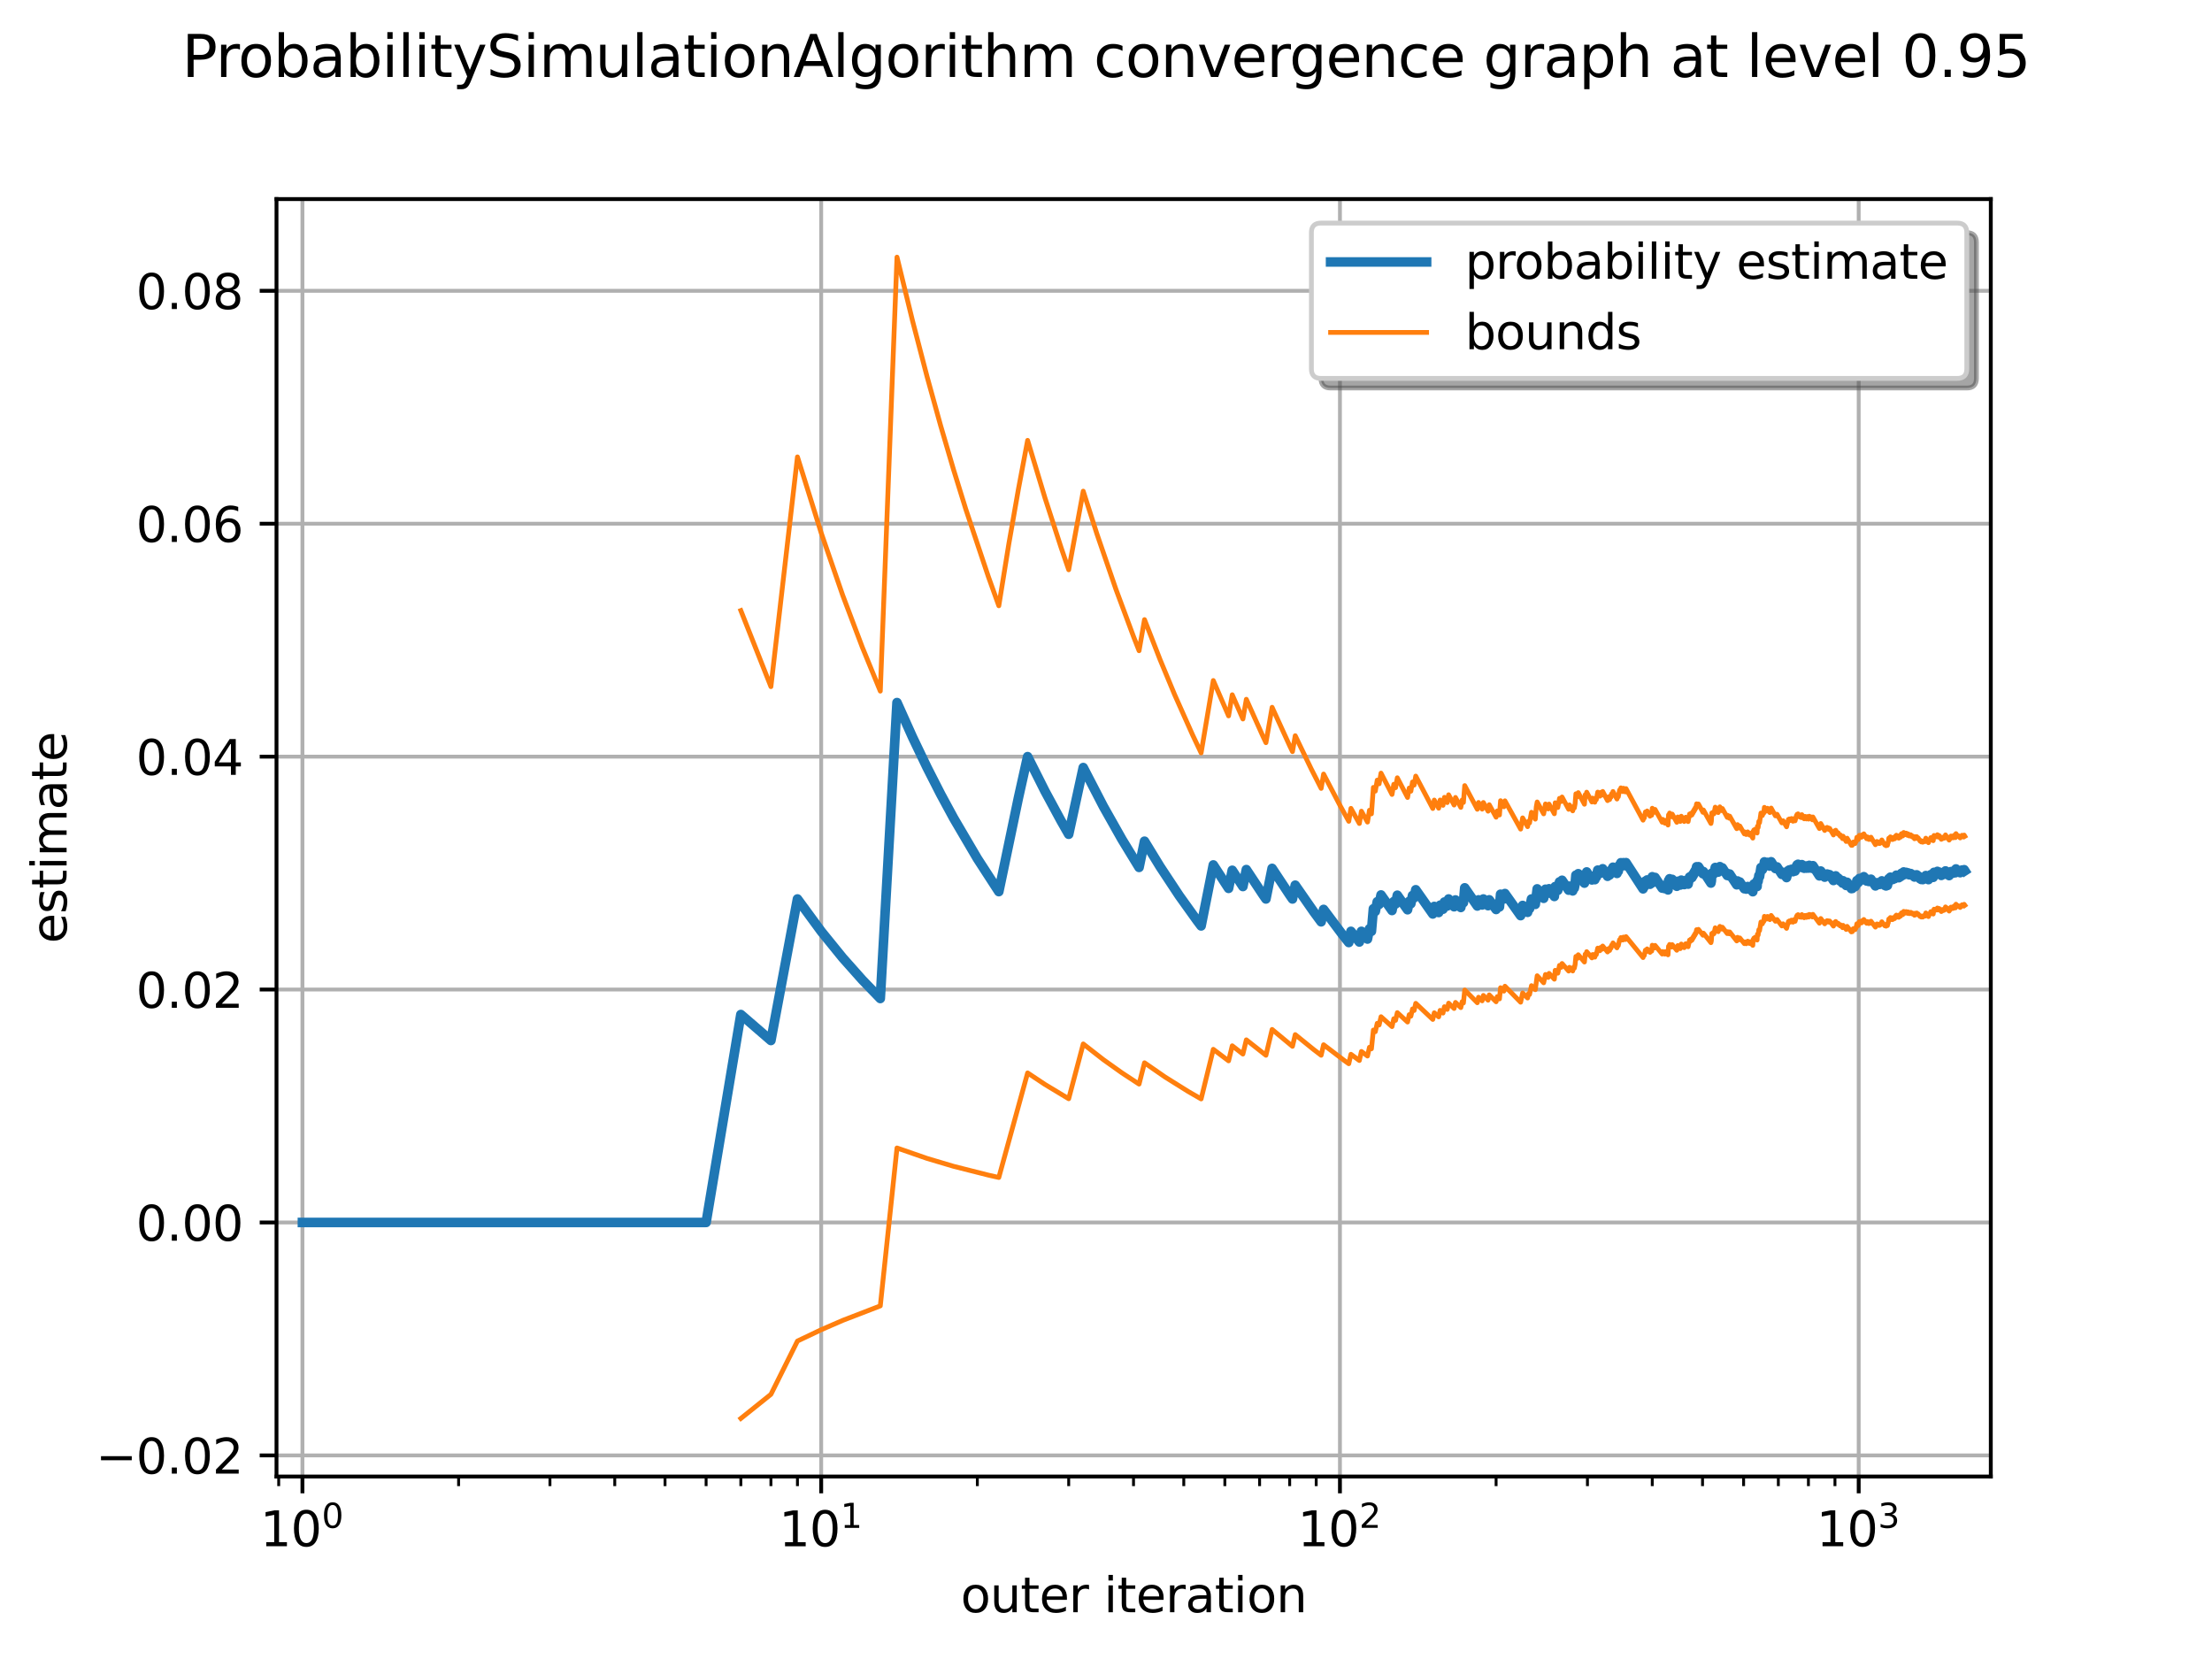 <?xml version="1.0" encoding="utf-8" standalone="no"?>
<!DOCTYPE svg PUBLIC "-//W3C//DTD SVG 1.1//EN"
  "http://www.w3.org/Graphics/SVG/1.1/DTD/svg11.dtd">
<svg xmlns:xlink="http://www.w3.org/1999/xlink" width="460.8pt" height="345.6pt" viewBox="0 0 460.8 345.6" xmlns="http://www.w3.org/2000/svg" version="1.1">
 <defs>
  <style type="text/css">*{stroke-linejoin: round; stroke-linecap: butt}</style>
 </defs>
 <g id="figure_1">
  <g id="patch_1">
   <path d="M 0 345.6 
L 460.8 345.6 
L 460.8 0 
L 0 0 
z
" style="fill: #ffffff"/>
  </g>
  <g id="axes_1">
   <g id="patch_2">
    <path d="M 57.6 307.584 
L 414.72 307.584 
L 414.72 41.472 
L 57.6 41.472 
z
" style="fill: #ffffff"/>
   </g>
   <g id="matplotlib.axis_1">
    <g id="xtick_1">
     <g id="line2d_1">
      <path d="M 63.003 307.584 
L 63.003 41.472 
" clip-path="url(#p33a4840a09)" style="fill: none; stroke: #b0b0b0; stroke-width: 0.8; stroke-linecap: square"/>
     </g>
     <g id="line2d_2">
      <defs>
       <path id="m92a5629ae4" d="M 0 0 
L 0 3.5 
" style="stroke: #000000; stroke-width: 0.8"/>
      </defs>
      <g>
       <use xlink:href="#m92a5629ae4" x="63.003" y="307.584" style="stroke: #000000; stroke-width: 0.8"/>
      </g>
     </g>
     <g id="text_1">
      <!-- $\mathdefault{10^{0}}$ -->
      <g transform="translate(54.203 322.182) scale(0.1 -0.1)">
       <defs>
        <path id="DejaVuSans-31" d="M 794 531 
L 1825 531 
L 1825 4091 
L 703 3866 
L 703 4441 
L 1819 4666 
L 2450 4666 
L 2450 531 
L 3481 531 
L 3481 0 
L 794 0 
L 794 531 
z
" transform="scale(0.016)"/>
        <path id="DejaVuSans-30" d="M 2034 4250 
Q 1547 4250 1301 3770 
Q 1056 3291 1056 2328 
Q 1056 1369 1301 889 
Q 1547 409 2034 409 
Q 2525 409 2770 889 
Q 3016 1369 3016 2328 
Q 3016 3291 2770 3770 
Q 2525 4250 2034 4250 
z
M 2034 4750 
Q 2819 4750 3233 4129 
Q 3647 3509 3647 2328 
Q 3647 1150 3233 529 
Q 2819 -91 2034 -91 
Q 1250 -91 836 529 
Q 422 1150 422 2328 
Q 422 3509 836 4129 
Q 1250 4750 2034 4750 
z
" transform="scale(0.016)"/>
       </defs>
       <use xlink:href="#DejaVuSans-31" transform="translate(0 0.766)"/>
       <use xlink:href="#DejaVuSans-30" transform="translate(63.623 0.766)"/>
       <use xlink:href="#DejaVuSans-30" transform="translate(128.203 39.047) scale(0.7)"/>
      </g>
     </g>
    </g>
    <g id="xtick_2">
     <g id="line2d_3">
      <path d="M 171.069 307.584 
L 171.069 41.472 
" clip-path="url(#p33a4840a09)" style="fill: none; stroke: #b0b0b0; stroke-width: 0.8; stroke-linecap: square"/>
     </g>
     <g id="line2d_4">
      <g>
       <use xlink:href="#m92a5629ae4" x="171.069" y="307.584" style="stroke: #000000; stroke-width: 0.8"/>
      </g>
     </g>
     <g id="text_2">
      <!-- $\mathdefault{10^{1}}$ -->
      <g transform="translate(162.269 322.182) scale(0.1 -0.1)">
       <use xlink:href="#DejaVuSans-31" transform="translate(0 0.684)"/>
       <use xlink:href="#DejaVuSans-30" transform="translate(63.623 0.684)"/>
       <use xlink:href="#DejaVuSans-31" transform="translate(128.203 38.966) scale(0.7)"/>
      </g>
     </g>
    </g>
    <g id="xtick_3">
     <g id="line2d_5">
      <path d="M 279.134 307.584 
L 279.134 41.472 
" clip-path="url(#p33a4840a09)" style="fill: none; stroke: #b0b0b0; stroke-width: 0.8; stroke-linecap: square"/>
     </g>
     <g id="line2d_6">
      <g>
       <use xlink:href="#m92a5629ae4" x="279.134" y="307.584" style="stroke: #000000; stroke-width: 0.8"/>
      </g>
     </g>
     <g id="text_3">
      <!-- $\mathdefault{10^{2}}$ -->
      <g transform="translate(270.334 322.182) scale(0.1 -0.1)">
       <defs>
        <path id="DejaVuSans-32" d="M 1228 531 
L 3431 531 
L 3431 0 
L 469 0 
L 469 531 
Q 828 903 1448 1529 
Q 2069 2156 2228 2338 
Q 2531 2678 2651 2914 
Q 2772 3150 2772 3378 
Q 2772 3750 2511 3984 
Q 2250 4219 1831 4219 
Q 1534 4219 1204 4116 
Q 875 4013 500 3803 
L 500 4441 
Q 881 4594 1212 4672 
Q 1544 4750 1819 4750 
Q 2544 4750 2975 4387 
Q 3406 4025 3406 3419 
Q 3406 3131 3298 2873 
Q 3191 2616 2906 2266 
Q 2828 2175 2409 1742 
Q 1991 1309 1228 531 
z
" transform="scale(0.016)"/>
       </defs>
       <use xlink:href="#DejaVuSans-31" transform="translate(0 0.766)"/>
       <use xlink:href="#DejaVuSans-30" transform="translate(63.623 0.766)"/>
       <use xlink:href="#DejaVuSans-32" transform="translate(128.203 39.047) scale(0.7)"/>
      </g>
     </g>
    </g>
    <g id="xtick_4">
     <g id="line2d_7">
      <path d="M 387.2 307.584 
L 387.2 41.472 
" clip-path="url(#p33a4840a09)" style="fill: none; stroke: #b0b0b0; stroke-width: 0.8; stroke-linecap: square"/>
     </g>
     <g id="line2d_8">
      <g>
       <use xlink:href="#m92a5629ae4" x="387.2" y="307.584" style="stroke: #000000; stroke-width: 0.8"/>
      </g>
     </g>
     <g id="text_4">
      <!-- $\mathdefault{10^{3}}$ -->
      <g transform="translate(378.4 322.182) scale(0.1 -0.1)">
       <defs>
        <path id="DejaVuSans-33" d="M 2597 2516 
Q 3050 2419 3304 2112 
Q 3559 1806 3559 1356 
Q 3559 666 3084 287 
Q 2609 -91 1734 -91 
Q 1441 -91 1130 -33 
Q 819 25 488 141 
L 488 750 
Q 750 597 1062 519 
Q 1375 441 1716 441 
Q 2309 441 2620 675 
Q 2931 909 2931 1356 
Q 2931 1769 2642 2001 
Q 2353 2234 1838 2234 
L 1294 2234 
L 1294 2753 
L 1863 2753 
Q 2328 2753 2575 2939 
Q 2822 3125 2822 3475 
Q 2822 3834 2567 4026 
Q 2313 4219 1838 4219 
Q 1578 4219 1281 4162 
Q 984 4106 628 3988 
L 628 4550 
Q 988 4650 1302 4700 
Q 1616 4750 1894 4750 
Q 2613 4750 3031 4423 
Q 3450 4097 3450 3541 
Q 3450 3153 3228 2886 
Q 3006 2619 2597 2516 
z
" transform="scale(0.016)"/>
       </defs>
       <use xlink:href="#DejaVuSans-31" transform="translate(0 0.766)"/>
       <use xlink:href="#DejaVuSans-30" transform="translate(63.623 0.766)"/>
       <use xlink:href="#DejaVuSans-33" transform="translate(128.203 39.047) scale(0.7)"/>
      </g>
     </g>
    </g>
    <g id="xtick_5">
     <g id="line2d_9">
      <defs>
       <path id="m58bf5a89bc" d="M 0 0 
L 0 2 
" style="stroke: #000000; stroke-width: 0.6"/>
      </defs>
      <g>
       <use xlink:href="#m58bf5a89bc" x="58.058" y="307.584" style="stroke: #000000; stroke-width: 0.6"/>
      </g>
     </g>
    </g>
    <g id="xtick_6">
     <g id="line2d_10">
      <g>
       <use xlink:href="#m58bf5a89bc" x="95.534" y="307.584" style="stroke: #000000; stroke-width: 0.6"/>
      </g>
     </g>
    </g>
    <g id="xtick_7">
     <g id="line2d_11">
      <g>
       <use xlink:href="#m58bf5a89bc" x="114.564" y="307.584" style="stroke: #000000; stroke-width: 0.6"/>
      </g>
     </g>
    </g>
    <g id="xtick_8">
     <g id="line2d_12">
      <g>
       <use xlink:href="#m58bf5a89bc" x="128.065" y="307.584" style="stroke: #000000; stroke-width: 0.6"/>
      </g>
     </g>
    </g>
    <g id="xtick_9">
     <g id="line2d_13">
      <g>
       <use xlink:href="#m58bf5a89bc" x="138.538" y="307.584" style="stroke: #000000; stroke-width: 0.6"/>
      </g>
     </g>
    </g>
    <g id="xtick_10">
     <g id="line2d_14">
      <g>
       <use xlink:href="#m58bf5a89bc" x="147.095" y="307.584" style="stroke: #000000; stroke-width: 0.6"/>
      </g>
     </g>
    </g>
    <g id="xtick_11">
     <g id="line2d_15">
      <g>
       <use xlink:href="#m58bf5a89bc" x="154.329" y="307.584" style="stroke: #000000; stroke-width: 0.6"/>
      </g>
     </g>
    </g>
    <g id="xtick_12">
     <g id="line2d_16">
      <g>
       <use xlink:href="#m58bf5a89bc" x="160.596" y="307.584" style="stroke: #000000; stroke-width: 0.6"/>
      </g>
     </g>
    </g>
    <g id="xtick_13">
     <g id="line2d_17">
      <g>
       <use xlink:href="#m58bf5a89bc" x="166.124" y="307.584" style="stroke: #000000; stroke-width: 0.6"/>
      </g>
     </g>
    </g>
    <g id="xtick_14">
     <g id="line2d_18">
      <g>
       <use xlink:href="#m58bf5a89bc" x="203.6" y="307.584" style="stroke: #000000; stroke-width: 0.6"/>
      </g>
     </g>
    </g>
    <g id="xtick_15">
     <g id="line2d_19">
      <g>
       <use xlink:href="#m58bf5a89bc" x="222.629" y="307.584" style="stroke: #000000; stroke-width: 0.6"/>
      </g>
     </g>
    </g>
    <g id="xtick_16">
     <g id="line2d_20">
      <g>
       <use xlink:href="#m58bf5a89bc" x="236.131" y="307.584" style="stroke: #000000; stroke-width: 0.6"/>
      </g>
     </g>
    </g>
    <g id="xtick_17">
     <g id="line2d_21">
      <g>
       <use xlink:href="#m58bf5a89bc" x="246.603" y="307.584" style="stroke: #000000; stroke-width: 0.6"/>
      </g>
     </g>
    </g>
    <g id="xtick_18">
     <g id="line2d_22">
      <g>
       <use xlink:href="#m58bf5a89bc" x="255.16" y="307.584" style="stroke: #000000; stroke-width: 0.6"/>
      </g>
     </g>
    </g>
    <g id="xtick_19">
     <g id="line2d_23">
      <g>
       <use xlink:href="#m58bf5a89bc" x="262.395" y="307.584" style="stroke: #000000; stroke-width: 0.6"/>
      </g>
     </g>
    </g>
    <g id="xtick_20">
     <g id="line2d_24">
      <g>
       <use xlink:href="#m58bf5a89bc" x="268.662" y="307.584" style="stroke: #000000; stroke-width: 0.6"/>
      </g>
     </g>
    </g>
    <g id="xtick_21">
     <g id="line2d_25">
      <g>
       <use xlink:href="#m58bf5a89bc" x="274.189" y="307.584" style="stroke: #000000; stroke-width: 0.6"/>
      </g>
     </g>
    </g>
    <g id="xtick_22">
     <g id="line2d_26">
      <g>
       <use xlink:href="#m58bf5a89bc" x="311.665" y="307.584" style="stroke: #000000; stroke-width: 0.6"/>
      </g>
     </g>
    </g>
    <g id="xtick_23">
     <g id="line2d_27">
      <g>
       <use xlink:href="#m58bf5a89bc" x="330.695" y="307.584" style="stroke: #000000; stroke-width: 0.6"/>
      </g>
     </g>
    </g>
    <g id="xtick_24">
     <g id="line2d_28">
      <g>
       <use xlink:href="#m58bf5a89bc" x="344.196" y="307.584" style="stroke: #000000; stroke-width: 0.6"/>
      </g>
     </g>
    </g>
    <g id="xtick_25">
     <g id="line2d_29">
      <g>
       <use xlink:href="#m58bf5a89bc" x="354.669" y="307.584" style="stroke: #000000; stroke-width: 0.6"/>
      </g>
     </g>
    </g>
    <g id="xtick_26">
     <g id="line2d_30">
      <g>
       <use xlink:href="#m58bf5a89bc" x="363.226" y="307.584" style="stroke: #000000; stroke-width: 0.6"/>
      </g>
     </g>
    </g>
    <g id="xtick_27">
     <g id="line2d_31">
      <g>
       <use xlink:href="#m58bf5a89bc" x="370.46" y="307.584" style="stroke: #000000; stroke-width: 0.6"/>
      </g>
     </g>
    </g>
    <g id="xtick_28">
     <g id="line2d_32">
      <g>
       <use xlink:href="#m58bf5a89bc" x="376.727" y="307.584" style="stroke: #000000; stroke-width: 0.6"/>
      </g>
     </g>
    </g>
    <g id="xtick_29">
     <g id="line2d_33">
      <g>
       <use xlink:href="#m58bf5a89bc" x="382.255" y="307.584" style="stroke: #000000; stroke-width: 0.6"/>
      </g>
     </g>
    </g>
    <g id="text_5">
     <!-- outer iteration -->
     <g transform="translate(200.128 335.861) scale(0.1 -0.1)">
      <defs>
       <path id="DejaVuSans-6f" d="M 1959 3097 
Q 1497 3097 1228 2736 
Q 959 2375 959 1747 
Q 959 1119 1226 758 
Q 1494 397 1959 397 
Q 2419 397 2687 759 
Q 2956 1122 2956 1747 
Q 2956 2369 2687 2733 
Q 2419 3097 1959 3097 
z
M 1959 3584 
Q 2709 3584 3137 3096 
Q 3566 2609 3566 1747 
Q 3566 888 3137 398 
Q 2709 -91 1959 -91 
Q 1206 -91 779 398 
Q 353 888 353 1747 
Q 353 2609 779 3096 
Q 1206 3584 1959 3584 
z
" transform="scale(0.016)"/>
       <path id="DejaVuSans-75" d="M 544 1381 
L 544 3500 
L 1119 3500 
L 1119 1403 
Q 1119 906 1312 657 
Q 1506 409 1894 409 
Q 2359 409 2629 706 
Q 2900 1003 2900 1516 
L 2900 3500 
L 3475 3500 
L 3475 0 
L 2900 0 
L 2900 538 
Q 2691 219 2414 64 
Q 2138 -91 1772 -91 
Q 1169 -91 856 284 
Q 544 659 544 1381 
z
M 1991 3584 
L 1991 3584 
z
" transform="scale(0.016)"/>
       <path id="DejaVuSans-74" d="M 1172 4494 
L 1172 3500 
L 2356 3500 
L 2356 3053 
L 1172 3053 
L 1172 1153 
Q 1172 725 1289 603 
Q 1406 481 1766 481 
L 2356 481 
L 2356 0 
L 1766 0 
Q 1100 0 847 248 
Q 594 497 594 1153 
L 594 3053 
L 172 3053 
L 172 3500 
L 594 3500 
L 594 4494 
L 1172 4494 
z
" transform="scale(0.016)"/>
       <path id="DejaVuSans-65" d="M 3597 1894 
L 3597 1613 
L 953 1613 
Q 991 1019 1311 708 
Q 1631 397 2203 397 
Q 2534 397 2845 478 
Q 3156 559 3463 722 
L 3463 178 
Q 3153 47 2828 -22 
Q 2503 -91 2169 -91 
Q 1331 -91 842 396 
Q 353 884 353 1716 
Q 353 2575 817 3079 
Q 1281 3584 2069 3584 
Q 2775 3584 3186 3129 
Q 3597 2675 3597 1894 
z
M 3022 2063 
Q 3016 2534 2758 2815 
Q 2500 3097 2075 3097 
Q 1594 3097 1305 2825 
Q 1016 2553 972 2059 
L 3022 2063 
z
" transform="scale(0.016)"/>
       <path id="DejaVuSans-72" d="M 2631 2963 
Q 2534 3019 2420 3045 
Q 2306 3072 2169 3072 
Q 1681 3072 1420 2755 
Q 1159 2438 1159 1844 
L 1159 0 
L 581 0 
L 581 3500 
L 1159 3500 
L 1159 2956 
Q 1341 3275 1631 3429 
Q 1922 3584 2338 3584 
Q 2397 3584 2469 3576 
Q 2541 3569 2628 3553 
L 2631 2963 
z
" transform="scale(0.016)"/>
       <path id="DejaVuSans-20" transform="scale(0.016)"/>
       <path id="DejaVuSans-69" d="M 603 3500 
L 1178 3500 
L 1178 0 
L 603 0 
L 603 3500 
z
M 603 4863 
L 1178 4863 
L 1178 4134 
L 603 4134 
L 603 4863 
z
" transform="scale(0.016)"/>
       <path id="DejaVuSans-61" d="M 2194 1759 
Q 1497 1759 1228 1600 
Q 959 1441 959 1056 
Q 959 750 1161 570 
Q 1363 391 1709 391 
Q 2188 391 2477 730 
Q 2766 1069 2766 1631 
L 2766 1759 
L 2194 1759 
z
M 3341 1997 
L 3341 0 
L 2766 0 
L 2766 531 
Q 2569 213 2275 61 
Q 1981 -91 1556 -91 
Q 1019 -91 701 211 
Q 384 513 384 1019 
Q 384 1609 779 1909 
Q 1175 2209 1959 2209 
L 2766 2209 
L 2766 2266 
Q 2766 2663 2505 2880 
Q 2244 3097 1772 3097 
Q 1472 3097 1187 3025 
Q 903 2953 641 2809 
L 641 3341 
Q 956 3463 1253 3523 
Q 1550 3584 1831 3584 
Q 2591 3584 2966 3190 
Q 3341 2797 3341 1997 
z
" transform="scale(0.016)"/>
       <path id="DejaVuSans-6e" d="M 3513 2113 
L 3513 0 
L 2938 0 
L 2938 2094 
Q 2938 2591 2744 2837 
Q 2550 3084 2163 3084 
Q 1697 3084 1428 2787 
Q 1159 2491 1159 1978 
L 1159 0 
L 581 0 
L 581 3500 
L 1159 3500 
L 1159 2956 
Q 1366 3272 1645 3428 
Q 1925 3584 2291 3584 
Q 2894 3584 3203 3211 
Q 3513 2838 3513 2113 
z
" transform="scale(0.016)"/>
      </defs>
      <use xlink:href="#DejaVuSans-6f"/>
      <use xlink:href="#DejaVuSans-75" transform="translate(61.182 0)"/>
      <use xlink:href="#DejaVuSans-74" transform="translate(124.561 0)"/>
      <use xlink:href="#DejaVuSans-65" transform="translate(163.77 0)"/>
      <use xlink:href="#DejaVuSans-72" transform="translate(225.293 0)"/>
      <use xlink:href="#DejaVuSans-20" transform="translate(266.406 0)"/>
      <use xlink:href="#DejaVuSans-69" transform="translate(298.193 0)"/>
      <use xlink:href="#DejaVuSans-74" transform="translate(325.977 0)"/>
      <use xlink:href="#DejaVuSans-65" transform="translate(365.186 0)"/>
      <use xlink:href="#DejaVuSans-72" transform="translate(426.709 0)"/>
      <use xlink:href="#DejaVuSans-61" transform="translate(467.822 0)"/>
      <use xlink:href="#DejaVuSans-74" transform="translate(529.102 0)"/>
      <use xlink:href="#DejaVuSans-69" transform="translate(568.311 0)"/>
      <use xlink:href="#DejaVuSans-6f" transform="translate(596.094 0)"/>
      <use xlink:href="#DejaVuSans-6e" transform="translate(657.275 0)"/>
     </g>
    </g>
   </g>
   <g id="matplotlib.axis_2">
    <g id="ytick_1">
     <g id="line2d_34">
      <path d="M 57.6 303.183 
L 414.72 303.183 
" clip-path="url(#p33a4840a09)" style="fill: none; stroke: #b0b0b0; stroke-width: 0.8; stroke-linecap: square"/>
     </g>
     <g id="line2d_35">
      <defs>
       <path id="m65748cedb3" d="M 0 0 
L -3.5 0 
" style="stroke: #000000; stroke-width: 0.8"/>
      </defs>
      <g>
       <use xlink:href="#m65748cedb3" x="57.6" y="303.183" style="stroke: #000000; stroke-width: 0.8"/>
      </g>
     </g>
     <g id="text_6">
      <!-- −0.02 -->
      <g transform="translate(19.955 306.982) scale(0.1 -0.1)">
       <defs>
        <path id="DejaVuSans-2212" d="M 678 2272 
L 4684 2272 
L 4684 1741 
L 678 1741 
L 678 2272 
z
" transform="scale(0.016)"/>
        <path id="DejaVuSans-2e" d="M 684 794 
L 1344 794 
L 1344 0 
L 684 0 
L 684 794 
z
" transform="scale(0.016)"/>
       </defs>
       <use xlink:href="#DejaVuSans-2212"/>
       <use xlink:href="#DejaVuSans-30" transform="translate(83.789 0)"/>
       <use xlink:href="#DejaVuSans-2e" transform="translate(147.412 0)"/>
       <use xlink:href="#DejaVuSans-30" transform="translate(179.199 0)"/>
       <use xlink:href="#DejaVuSans-32" transform="translate(242.822 0)"/>
      </g>
     </g>
    </g>
    <g id="ytick_2">
     <g id="line2d_36">
      <path d="M 57.6 254.662 
L 414.72 254.662 
" clip-path="url(#p33a4840a09)" style="fill: none; stroke: #b0b0b0; stroke-width: 0.8; stroke-linecap: square"/>
     </g>
     <g id="line2d_37">
      <g>
       <use xlink:href="#m65748cedb3" x="57.6" y="254.662" style="stroke: #000000; stroke-width: 0.8"/>
      </g>
     </g>
     <g id="text_7">
      <!-- 0.00 -->
      <g transform="translate(28.334 258.461) scale(0.1 -0.1)">
       <use xlink:href="#DejaVuSans-30"/>
       <use xlink:href="#DejaVuSans-2e" transform="translate(63.623 0)"/>
       <use xlink:href="#DejaVuSans-30" transform="translate(95.41 0)"/>
       <use xlink:href="#DejaVuSans-30" transform="translate(159.033 0)"/>
      </g>
     </g>
    </g>
    <g id="ytick_3">
     <g id="line2d_38">
      <path d="M 57.6 206.141 
L 414.72 206.141 
" clip-path="url(#p33a4840a09)" style="fill: none; stroke: #b0b0b0; stroke-width: 0.8; stroke-linecap: square"/>
     </g>
     <g id="line2d_39">
      <g>
       <use xlink:href="#m65748cedb3" x="57.6" y="206.141" style="stroke: #000000; stroke-width: 0.8"/>
      </g>
     </g>
     <g id="text_8">
      <!-- 0.02 -->
      <g transform="translate(28.334 209.94) scale(0.1 -0.1)">
       <use xlink:href="#DejaVuSans-30"/>
       <use xlink:href="#DejaVuSans-2e" transform="translate(63.623 0)"/>
       <use xlink:href="#DejaVuSans-30" transform="translate(95.41 0)"/>
       <use xlink:href="#DejaVuSans-32" transform="translate(159.033 0)"/>
      </g>
     </g>
    </g>
    <g id="ytick_4">
     <g id="line2d_40">
      <path d="M 57.6 157.62 
L 414.72 157.62 
" clip-path="url(#p33a4840a09)" style="fill: none; stroke: #b0b0b0; stroke-width: 0.8; stroke-linecap: square"/>
     </g>
     <g id="line2d_41">
      <g>
       <use xlink:href="#m65748cedb3" x="57.6" y="157.62" style="stroke: #000000; stroke-width: 0.8"/>
      </g>
     </g>
     <g id="text_9">
      <!-- 0.04 -->
      <g transform="translate(28.334 161.42) scale(0.1 -0.1)">
       <defs>
        <path id="DejaVuSans-34" d="M 2419 4116 
L 825 1625 
L 2419 1625 
L 2419 4116 
z
M 2253 4666 
L 3047 4666 
L 3047 1625 
L 3713 1625 
L 3713 1100 
L 3047 1100 
L 3047 0 
L 2419 0 
L 2419 1100 
L 313 1100 
L 313 1709 
L 2253 4666 
z
" transform="scale(0.016)"/>
       </defs>
       <use xlink:href="#DejaVuSans-30"/>
       <use xlink:href="#DejaVuSans-2e" transform="translate(63.623 0)"/>
       <use xlink:href="#DejaVuSans-30" transform="translate(95.41 0)"/>
       <use xlink:href="#DejaVuSans-34" transform="translate(159.033 0)"/>
      </g>
     </g>
    </g>
    <g id="ytick_5">
     <g id="line2d_42">
      <path d="M 57.6 109.1 
L 414.72 109.1 
" clip-path="url(#p33a4840a09)" style="fill: none; stroke: #b0b0b0; stroke-width: 0.8; stroke-linecap: square"/>
     </g>
     <g id="line2d_43">
      <g>
       <use xlink:href="#m65748cedb3" x="57.6" y="109.1" style="stroke: #000000; stroke-width: 0.8"/>
      </g>
     </g>
     <g id="text_10">
      <!-- 0.06 -->
      <g transform="translate(28.334 112.899) scale(0.1 -0.1)">
       <defs>
        <path id="DejaVuSans-36" d="M 2113 2584 
Q 1688 2584 1439 2293 
Q 1191 2003 1191 1497 
Q 1191 994 1439 701 
Q 1688 409 2113 409 
Q 2538 409 2786 701 
Q 3034 994 3034 1497 
Q 3034 2003 2786 2293 
Q 2538 2584 2113 2584 
z
M 3366 4563 
L 3366 3988 
Q 3128 4100 2886 4159 
Q 2644 4219 2406 4219 
Q 1781 4219 1451 3797 
Q 1122 3375 1075 2522 
Q 1259 2794 1537 2939 
Q 1816 3084 2150 3084 
Q 2853 3084 3261 2657 
Q 3669 2231 3669 1497 
Q 3669 778 3244 343 
Q 2819 -91 2113 -91 
Q 1303 -91 875 529 
Q 447 1150 447 2328 
Q 447 3434 972 4092 
Q 1497 4750 2381 4750 
Q 2619 4750 2861 4703 
Q 3103 4656 3366 4563 
z
" transform="scale(0.016)"/>
       </defs>
       <use xlink:href="#DejaVuSans-30"/>
       <use xlink:href="#DejaVuSans-2e" transform="translate(63.623 0)"/>
       <use xlink:href="#DejaVuSans-30" transform="translate(95.41 0)"/>
       <use xlink:href="#DejaVuSans-36" transform="translate(159.033 0)"/>
      </g>
     </g>
    </g>
    <g id="ytick_6">
     <g id="line2d_44">
      <path d="M 57.6 60.579 
L 414.72 60.579 
" clip-path="url(#p33a4840a09)" style="fill: none; stroke: #b0b0b0; stroke-width: 0.8; stroke-linecap: square"/>
     </g>
     <g id="line2d_45">
      <g>
       <use xlink:href="#m65748cedb3" x="57.6" y="60.579" style="stroke: #000000; stroke-width: 0.8"/>
      </g>
     </g>
     <g id="text_11">
      <!-- 0.08 -->
      <g transform="translate(28.334 64.378) scale(0.1 -0.1)">
       <defs>
        <path id="DejaVuSans-38" d="M 2034 2216 
Q 1584 2216 1326 1975 
Q 1069 1734 1069 1313 
Q 1069 891 1326 650 
Q 1584 409 2034 409 
Q 2484 409 2743 651 
Q 3003 894 3003 1313 
Q 3003 1734 2745 1975 
Q 2488 2216 2034 2216 
z
M 1403 2484 
Q 997 2584 770 2862 
Q 544 3141 544 3541 
Q 544 4100 942 4425 
Q 1341 4750 2034 4750 
Q 2731 4750 3128 4425 
Q 3525 4100 3525 3541 
Q 3525 3141 3298 2862 
Q 3072 2584 2669 2484 
Q 3125 2378 3379 2068 
Q 3634 1759 3634 1313 
Q 3634 634 3220 271 
Q 2806 -91 2034 -91 
Q 1263 -91 848 271 
Q 434 634 434 1313 
Q 434 1759 690 2068 
Q 947 2378 1403 2484 
z
M 1172 3481 
Q 1172 3119 1398 2916 
Q 1625 2713 2034 2713 
Q 2441 2713 2670 2916 
Q 2900 3119 2900 3481 
Q 2900 3844 2670 4047 
Q 2441 4250 2034 4250 
Q 1625 4250 1398 4047 
Q 1172 3844 1172 3481 
z
" transform="scale(0.016)"/>
       </defs>
       <use xlink:href="#DejaVuSans-30"/>
       <use xlink:href="#DejaVuSans-2e" transform="translate(63.623 0)"/>
       <use xlink:href="#DejaVuSans-30" transform="translate(95.41 0)"/>
       <use xlink:href="#DejaVuSans-38" transform="translate(159.033 0)"/>
      </g>
     </g>
    </g>
    <g id="text_12">
     <!-- estimate -->
     <g transform="translate(13.875 196.53) rotate(-90) scale(0.1 -0.1)">
      <defs>
       <path id="DejaVuSans-73" d="M 2834 3397 
L 2834 2853 
Q 2591 2978 2328 3040 
Q 2066 3103 1784 3103 
Q 1356 3103 1142 2972 
Q 928 2841 928 2578 
Q 928 2378 1081 2264 
Q 1234 2150 1697 2047 
L 1894 2003 
Q 2506 1872 2764 1633 
Q 3022 1394 3022 966 
Q 3022 478 2636 193 
Q 2250 -91 1575 -91 
Q 1294 -91 989 -36 
Q 684 19 347 128 
L 347 722 
Q 666 556 975 473 
Q 1284 391 1588 391 
Q 1994 391 2212 530 
Q 2431 669 2431 922 
Q 2431 1156 2273 1281 
Q 2116 1406 1581 1522 
L 1381 1569 
Q 847 1681 609 1914 
Q 372 2147 372 2553 
Q 372 3047 722 3315 
Q 1072 3584 1716 3584 
Q 2034 3584 2315 3537 
Q 2597 3491 2834 3397 
z
" transform="scale(0.016)"/>
       <path id="DejaVuSans-6d" d="M 3328 2828 
Q 3544 3216 3844 3400 
Q 4144 3584 4550 3584 
Q 5097 3584 5394 3201 
Q 5691 2819 5691 2113 
L 5691 0 
L 5113 0 
L 5113 2094 
Q 5113 2597 4934 2840 
Q 4756 3084 4391 3084 
Q 3944 3084 3684 2787 
Q 3425 2491 3425 1978 
L 3425 0 
L 2847 0 
L 2847 2094 
Q 2847 2600 2669 2842 
Q 2491 3084 2119 3084 
Q 1678 3084 1418 2786 
Q 1159 2488 1159 1978 
L 1159 0 
L 581 0 
L 581 3500 
L 1159 3500 
L 1159 2956 
Q 1356 3278 1631 3431 
Q 1906 3584 2284 3584 
Q 2666 3584 2933 3390 
Q 3200 3197 3328 2828 
z
" transform="scale(0.016)"/>
      </defs>
      <use xlink:href="#DejaVuSans-65"/>
      <use xlink:href="#DejaVuSans-73" transform="translate(61.523 0)"/>
      <use xlink:href="#DejaVuSans-74" transform="translate(113.623 0)"/>
      <use xlink:href="#DejaVuSans-69" transform="translate(152.832 0)"/>
      <use xlink:href="#DejaVuSans-6d" transform="translate(180.615 0)"/>
      <use xlink:href="#DejaVuSans-61" transform="translate(278.027 0)"/>
      <use xlink:href="#DejaVuSans-74" transform="translate(339.307 0)"/>
      <use xlink:href="#DejaVuSans-65" transform="translate(378.516 0)"/>
     </g>
    </g>
   </g>
   <g id="line2d_46">
    <path d="M 63.003 254.662 
L 147.095 254.662 
L 154.329 211.34 
L 160.596 216.755 
L 166.124 187.272 
L 171.069 194.011 
L 175.542 199.525 
L 179.626 204.119 
L 183.382 208.007 
L 186.86 146.357 
L 190.098 153.577 
L 193.127 159.895 
L 195.972 165.469 
L 198.655 170.425 
L 203.6 178.848 
L 208.073 185.74 
L 212.156 166.213 
L 214.072 157.62 
L 217.684 164.809 
L 221.038 171.005 
L 222.629 173.794 
L 225.658 159.895 
L 229.864 168.018 
L 233.723 174.858 
L 237.29 180.697 
L 238.421 175.238 
L 241.659 180.533 
L 245.655 186.584 
L 249.338 191.722 
L 250.215 192.888 
L 252.753 180.178 
L 255.936 185.063 
L 256.699 181.294 
L 258.917 184.68 
L 259.633 181.146 
L 263.06 186.323 
L 263.717 187.272 
L 265.003 180.897 
L 268.662 186.43 
L 269.245 187.272 
L 269.821 184.396 
L 273.665 189.922 
L 275.221 192.033 
L 275.728 189.446 
L 279.601 194.612 
L 280.975 196.344 
L 281.424 194.011 
L 283.179 196.237 
L 283.607 194.011 
L 284.87 195.621 
L 285.284 193.479 
L 285.694 194.011 
L 286.1 189.305 
L 286.503 189.864 
L 286.902 187.843 
L 287.298 188.405 
L 287.691 186.43 
L 289.981 189.679 
L 290.352 187.803 
L 290.72 188.325 
L 291.085 186.488 
L 293.219 189.518 
L 293.565 187.768 
L 293.909 188.256 
L 294.25 186.54 
L 294.589 187.03 
L 294.926 185.347 
L 298.476 190.396 
L 298.785 188.824 
L 299.703 190.098 
L 300.004 188.568 
L 300.602 189.405 
L 300.898 187.908 
L 301.485 188.737 
L 301.776 187.272 
L 302.92 188.896 
L 303.202 187.474 
L 304.313 189.045 
L 304.587 187.664 
L 304.859 188.051 
L 305.129 184.948 
L 307.752 188.737 
L 308.006 187.454 
L 308.761 188.527 
L 309.01 187.272 
L 309.993 188.669 
L 310.236 187.446 
L 311.665 189.462 
L 311.899 188.278 
L 312.364 188.932 
L 312.595 186.281 
L 313.28 187.272 
L 313.506 186.138 
L 316.774 190.747 
L 317.193 188.62 
L 318.225 190.056 
L 318.428 189.022 
L 318.631 189.305 
L 319.034 187.272 
L 319.829 188.405 
L 320.222 185.166 
L 321.571 187.136 
L 321.95 185.242 
L 322.512 186.069 
L 322.698 185.141 
L 323.798 186.752 
L 323.979 184.68 
L 324.517 185.478 
L 324.873 183.712 
L 325.225 184.243 
L 325.401 183.374 
L 326.781 185.441 
L 326.951 184.596 
L 327.624 185.593 
L 327.791 184.763 
L 327.957 185.01 
L 328.122 184.187 
L 328.287 182.306 
L 328.616 182.811 
L 328.779 182.007 
L 330.065 183.971 
L 330.223 182.167 
L 330.381 182.41 
L 330.538 181.637 
L 331.624 183.308 
L 331.777 182.553 
L 332.234 183.25 
L 332.385 182.505 
L 332.535 182.736 
L 332.835 181.263 
L 333.281 181.957 
L 333.429 181.232 
L 333.724 181.691 
L 333.87 180.974 
L 334.882 182.547 
L 335.025 181.844 
L 335.31 182.284 
L 335.451 181.589 
L 335.592 181.808 
L 335.733 181.118 
L 335.873 181.338 
L 336.013 180.653 
L 336.844 181.952 
L 336.981 181.28 
L 337.118 181.493 
L 337.39 180.163 
L 337.525 180.378 
L 337.66 179.72 
L 338.063 180.36 
L 338.197 179.71 
L 338.595 180.343 
L 338.727 179.7 
L 342.28 185.166 
L 342.402 184.559 
L 342.524 184.741 
L 342.767 183.538 
L 343.008 183.903 
L 343.128 183.308 
L 343.724 184.209 
L 343.843 183.622 
L 344.079 183.979 
L 344.196 182.639 
L 344.663 183.352 
L 344.779 182.779 
L 346.262 185.015 
L 346.374 184.457 
L 346.82 185.121 
L 346.931 184.57 
L 347.481 185.387 
L 347.59 183.432 
L 347.699 183.598 
L 347.808 183.06 
L 348.241 183.717 
L 348.348 183.185 
L 349.305 184.628 
L 349.515 183.587 
L 350.036 184.371 
L 350.243 183.347 
L 350.857 184.275 
L 350.959 183.771 
L 351.061 183.924 
L 351.162 183.423 
L 351.665 184.183 
L 351.964 182.703 
L 352.163 183.007 
L 352.262 182.519 
L 352.459 182.822 
L 352.557 182.338 
L 352.655 182.489 
L 352.753 182.007 
L 352.851 182.158 
L 352.948 181.679 
L 353.045 181.831 
L 353.142 181.355 
L 353.239 181.506 
L 353.432 180.561 
L 353.721 181.014 
L 353.816 180.547 
L 354.763 182.026 
L 354.856 181.567 
L 356.419 183.961 
L 356.51 183.514 
L 356.6 181.904 
L 356.69 182.043 
L 356.78 182.182 
L 356.869 181.742 
L 357.048 182.019 
L 357.315 180.711 
L 357.932 181.677 
L 358.019 181.248 
L 358.107 181.385 
L 358.281 180.533 
L 358.713 181.213 
L 358.799 180.792 
L 359.82 182.381 
L 359.904 181.968 
L 359.988 182.097 
L 360.238 182.484 
L 360.322 182.074 
L 360.405 182.203 
L 361.796 184.319 
L 361.957 183.522 
L 362.037 183.643 
L 362.357 184.126 
L 362.437 183.731 
L 362.516 183.851 
L 363.382 185.145 
L 363.46 184.757 
L 363.537 184.873 
L 363.77 185.218 
L 363.847 184.834 
L 363.924 184.948 
L 364.001 185.063 
L 364.078 184.68 
L 364.155 184.794 
L 364.461 185.248 
L 364.537 184.869 
L 364.613 184.982 
L 365.141 185.762 
L 365.216 184.419 
L 365.291 184.531 
L 365.366 184.16 
L 365.441 184.272 
L 365.515 184.384 
L 365.59 184.015 
L 365.664 184.126 
L 366.034 184.68 
L 366.108 183.364 
L 366.181 183.475 
L 366.255 183.587 
L 366.401 182.391 
L 366.547 182.615 
L 366.838 180.72 
L 366.982 180.948 
L 367.126 181.174 
L 367.342 180.584 
L 367.413 180.697 
L 367.556 179.54 
L 367.982 180.218 
L 368.194 179.644 
L 368.684 180.423 
L 368.962 179.519 
L 369.853 180.933 
L 369.921 180.601 
L 369.989 180.708 
L 370.124 180.921 
L 370.191 180.591 
L 370.259 180.697 
L 371.192 182.154 
L 371.258 181.83 
L 371.324 181.932 
L 371.39 182.034 
L 371.455 181.711 
L 371.521 181.813 
L 372.172 182.816 
L 372.558 181.334 
L 372.686 181.534 
L 372.75 181.221 
L 372.814 181.32 
L 372.941 181.519 
L 373.005 181.208 
L 373.068 181.307 
L 373.132 181.406 
L 373.195 181.096 
L 373.258 181.195 
L 373.51 181.589 
L 373.698 181.072 
L 373.948 181.463 
L 374.258 180.347 
L 374.32 180.444 
L 374.382 180.143 
L 374.443 180.241 
L 374.505 180.339 
L 374.566 180.039 
L 374.628 180.137 
L 374.933 180.621 
L 374.994 180.323 
L 375.055 180.42 
L 375.237 180.707 
L 375.358 180.117 
L 375.418 180.213 
L 375.839 180.876 
L 376.018 180.388 
L 376.315 180.856 
L 376.492 180.372 
L 376.786 180.836 
L 376.903 180.264 
L 376.961 180.357 
L 377.136 180.633 
L 377.194 180.35 
L 377.252 180.441 
L 377.541 180.897 
L 377.657 180.335 
L 377.714 180.426 
L 379.017 182.458 
L 379.296 181.45 
L 380.121 182.727 
L 380.285 182.274 
L 380.393 182.442 
L 380.448 182.175 
L 380.502 182.259 
L 380.556 182.342 
L 380.61 182.076 
L 380.664 182.16 
L 380.825 182.409 
L 380.879 182.145 
L 380.933 182.227 
L 381.093 182.475 
L 381.147 182.212 
L 381.2 182.294 
L 381.941 183.428 
L 382.151 182.732 
L 382.203 182.812 
L 382.255 182.555 
L 382.307 182.635 
L 382.359 182.715 
L 382.411 182.458 
L 382.463 182.538 
L 382.877 183.171 
L 382.928 182.917 
L 382.979 182.996 
L 383.337 183.54 
L 383.388 183.289 
L 383.439 183.366 
L 383.844 183.979 
L 383.945 183.48 
L 383.995 183.556 
L 384.594 184.458 
L 384.792 183.796 
L 385.673 185.114 
L 385.722 184.873 
L 385.77 184.945 
L 385.867 185.088 
L 386.06 184.441 
L 386.204 184.656 
L 386.252 184.418 
L 386.299 184.49 
L 386.443 184.704 
L 386.586 184.302 
L 386.633 184.373 
L 386.823 183.434 
L 386.87 183.506 
L 387.106 183.862 
L 387.34 183.006 
L 387.481 183.219 
L 387.527 182.989 
L 387.574 183.06 
L 387.76 183.343 
L 387.852 182.886 
L 387.899 182.956 
L 388.037 183.168 
L 388.083 182.94 
L 388.129 183.011 
L 388.175 183.081 
L 388.267 182.628 
L 388.313 182.698 
L 388.86 183.532 
L 388.995 183.153 
L 389.31 183.632 
L 389.445 183.257 
L 389.668 183.596 
L 389.757 183.156 
L 389.801 183.224 
L 390.681 184.55 
L 390.725 184.053 
L 390.812 184.183 
L 390.855 184.249 
L 390.985 183.884 
L 391.029 183.949 
L 391.158 184.144 
L 391.201 183.93 
L 391.287 184.06 
L 391.416 184.254 
L 391.459 184.041 
L 391.545 184.17 
L 391.587 184.234 
L 391.758 183.939 
L 391.843 184.067 
L 392.013 183.501 
L 392.055 183.565 
L 392.644 184.452 
L 392.686 184.244 
L 392.769 184.369 
L 392.894 184.556 
L 392.977 184.144 
L 393.06 184.268 
L 393.184 184.454 
L 393.308 183.84 
L 393.349 183.903 
L 393.473 183.027 
L 393.514 183.09 
L 393.596 183.215 
L 393.8 182.734 
L 394.125 183.231 
L 394.165 183.031 
L 394.246 183.154 
L 394.287 183.216 
L 394.367 182.818 
L 394.448 182.941 
L 394.528 183.064 
L 394.568 182.866 
L 394.648 182.988 
L 394.688 183.049 
L 394.848 182.52 
L 394.888 182.581 
L 394.968 182.703 
L 395.047 182.312 
L 395.127 182.434 
L 395.364 182.798 
L 395.403 182.604 
L 395.482 182.725 
L 395.561 182.845 
L 395.717 182.326 
L 395.757 182.386 
L 395.913 182.626 
L 396.107 181.921 
L 396.146 181.981 
L 396.378 182.34 
L 396.571 181.642 
L 396.609 181.702 
L 396.839 182.059 
L 396.954 181.743 
L 396.992 181.802 
L 397.068 181.92 
L 397.106 181.733 
L 397.182 181.851 
L 397.371 182.145 
L 397.484 181.832 
L 397.522 181.891 
L 397.747 182.239 
L 397.897 181.987 
L 398.009 182.16 
L 398.046 181.977 
L 398.121 182.092 
L 398.269 182.322 
L 398.306 182.139 
L 398.38 182.254 
L 398.491 182.424 
L 398.528 182.243 
L 398.602 182.357 
L 398.822 182.695 
L 398.859 182.278 
L 398.932 182.391 
L 399.078 182.615 
L 399.151 182.257 
L 399.223 182.369 
L 399.26 182.425 
L 399.296 182.246 
L 399.368 182.358 
L 399.549 182.636 
L 399.585 182.458 
L 399.657 182.569 
L 399.98 183.063 
L 400.016 182.887 
L 400.087 182.996 
L 400.23 183.213 
L 400.265 183.038 
L 400.336 183.146 
L 400.372 183.2 
L 400.407 183.025 
L 400.478 183.133 
L 400.549 183.241 
L 400.69 183 
L 400.76 183.107 
L 400.9 182.868 
L 401.04 183.082 
L 401.18 182.394 
L 401.25 182.501 
L 401.734 183.242 
L 401.906 182.617 
L 401.94 182.669 
L 401.975 182.722 
L 402.009 182.553 
L 402.077 182.658 
L 402.111 182.711 
L 402.214 182.207 
L 402.282 182.312 
L 402.316 182.364 
L 402.35 182.197 
L 402.418 182.302 
L 402.722 182.77 
L 402.89 181.725 
L 403.025 181.933 
L 403.058 181.768 
L 403.125 181.872 
L 403.158 181.924 
L 403.192 181.76 
L 403.259 181.864 
L 403.292 181.915 
L 403.325 181.752 
L 403.392 181.855 
L 403.458 181.958 
L 403.591 181.522 
L 403.624 181.573 
L 403.888 181.983 
L 403.953 181.66 
L 404.019 181.762 
L 404.411 182.368 
L 404.541 182.149 
L 404.606 182.249 
L 404.67 181.931 
L 404.735 182.031 
L 404.832 182.181 
L 404.961 181.964 
L 405.057 182.113 
L 405.217 181.74 
L 405.249 181.79 
L 405.281 181.427 
L 405.377 181.576 
L 405.536 181.823 
L 405.567 181.668 
L 406.041 182.4 
L 406.198 182.035 
L 406.26 182.131 
L 406.292 181.978 
L 406.417 181.567 
L 406.448 181.615 
L 406.696 181.801 
L 406.727 181.649 
L 406.789 181.745 
L 406.882 181.889 
L 406.943 181.785 
L 407.066 181.38 
L 407.097 181.428 
L 407.342 181.81 
L 407.373 181.66 
L 407.464 181.014 
L 407.556 181.158 
L 407.919 181.53 
L 407.949 181.382 
L 408.01 181.476 
L 408.34 181.796 
L 408.489 181.449 
L 408.668 181.535 
L 408.727 181.244 
L 408.786 181.337 
L 409.052 181.561 
L 409.17 181.174 
L 409.199 181.22 
L 409.317 181.404 
L 409.317 181.404 
" clip-path="url(#p33a4840a09)" style="fill: none; stroke: #1f77b4; stroke-width: 2; stroke-linecap: square"/>
   </g>
   <g id="line2d_47">
    <path d="M 154.329 295.488 
L 160.596 290.468 
L 166.124 279.362 
L 171.069 277.01 
L 175.542 275.066 
L 183.382 272.041 
L 186.86 239.145 
L 193.127 241.322 
L 198.655 242.967 
L 205.89 244.798 
L 208.073 245.287 
L 214.072 223.507 
L 217.684 225.909 
L 222.629 228.89 
L 225.658 217.472 
L 229.864 220.752 
L 233.723 223.5 
L 237.29 225.836 
L 238.421 221.399 
L 242.69 224.353 
L 247.533 227.382 
L 250.215 228.926 
L 252.753 218.591 
L 255.936 220.993 
L 256.699 217.857 
L 258.917 219.581 
L 259.633 216.618 
L 263.717 219.831 
L 265.003 214.452 
L 269.245 217.969 
L 269.821 215.53 
L 273.665 218.641 
L 275.221 219.828 
L 275.728 217.641 
L 280.064 220.939 
L 280.975 221.593 
L 281.424 219.625 
L 283.179 220.922 
L 283.607 219.036 
L 284.87 219.99 
L 285.284 218.166 
L 285.694 218.486 
L 286.1 214.577 
L 286.503 214.923 
L 286.902 213.171 
L 287.298 213.522 
L 287.691 211.802 
L 289.981 213.86 
L 290.352 212.224 
L 290.72 212.558 
L 291.085 210.949 
L 293.219 212.907 
L 293.565 211.373 
L 293.909 211.691 
L 294.25 210.181 
L 294.589 210.503 
L 294.926 209.017 
L 298.476 212.366 
L 298.785 210.98 
L 299.703 211.831 
L 300.004 210.479 
L 300.602 211.043 
L 300.898 209.717 
L 301.485 210.279 
L 301.776 208.978 
L 302.92 210.086 
L 303.202 208.821 
L 304.313 209.9 
L 304.587 208.67 
L 304.859 208.937 
L 305.129 206.24 
L 307.752 208.887 
L 308.006 207.739 
L 308.761 208.492 
L 309.01 207.368 
L 309.993 208.354 
L 310.236 207.256 
L 311.665 208.686 
L 311.899 207.622 
L 312.364 208.089 
L 312.595 205.761 
L 313.28 206.474 
L 313.506 205.45 
L 316.774 208.778 
L 317.193 206.858 
L 318.225 207.902 
L 318.428 206.969 
L 318.631 207.175 
L 319.034 205.332 
L 319.829 206.166 
L 320.222 203.268 
L 321.571 204.731 
L 321.95 203.004 
L 322.512 203.622 
L 322.698 202.774 
L 323.798 203.982 
L 323.979 202.13 
L 324.517 202.732 
L 324.873 201.112 
L 325.225 201.515 
L 325.401 200.717 
L 326.781 202.288 
L 326.951 201.512 
L 327.624 202.272 
L 327.791 201.509 
L 327.957 201.698 
L 328.122 200.941 
L 328.287 199.246 
L 328.616 199.634 
L 328.779 198.892 
L 330.065 200.406 
L 330.223 198.776 
L 330.381 198.964 
L 330.538 198.249 
L 331.624 199.545 
L 331.777 198.846 
L 332.234 199.389 
L 332.385 198.699 
L 332.535 198.879 
L 332.835 197.513 
L 333.281 198.056 
L 333.429 197.383 
L 333.724 197.743 
L 333.87 197.077 
L 334.882 198.311 
L 335.025 197.658 
L 335.31 198.004 
L 335.451 197.358 
L 335.592 197.531 
L 335.733 196.889 
L 335.873 197.063 
L 336.013 196.426 
L 336.844 197.452 
L 336.981 196.826 
L 337.118 196.995 
L 337.39 195.755 
L 337.525 195.926 
L 337.66 195.312 
L 338.063 195.821 
L 338.197 195.214 
L 338.595 195.719 
L 338.727 195.118 
L 342.28 199.477 
L 342.402 198.911 
L 342.524 199.056 
L 342.767 197.935 
L 343.008 198.227 
L 343.128 197.672 
L 343.724 198.395 
L 343.843 197.847 
L 344.079 198.133 
L 344.196 196.905 
L 344.663 197.479 
L 344.779 196.944 
L 346.262 198.746 
L 346.374 198.225 
L 346.82 198.76 
L 346.931 198.245 
L 347.481 198.905 
L 347.59 197.118 
L 347.699 197.252 
L 347.808 196.749 
L 348.241 197.282 
L 348.348 196.784 
L 349.305 197.956 
L 349.515 196.981 
L 350.036 197.62 
L 350.243 196.66 
L 350.857 197.417 
L 350.959 196.944 
L 351.061 197.069 
L 351.162 196.599 
L 351.665 197.22 
L 351.964 195.831 
L 352.163 196.08 
L 352.262 195.622 
L 352.459 195.87 
L 352.557 195.415 
L 352.655 195.539 
L 352.753 195.086 
L 352.851 195.21 
L 352.948 194.759 
L 353.045 194.884 
L 353.142 194.435 
L 353.239 194.56 
L 353.432 193.67 
L 353.721 194.044 
L 353.816 193.603 
L 354.763 194.826 
L 354.856 194.393 
L 356.419 196.373 
L 356.51 195.952 
L 356.6 194.466 
L 356.69 194.582 
L 356.78 194.697 
L 356.869 194.281 
L 357.048 194.512 
L 357.315 193.277 
L 357.932 194.081 
L 358.281 192.984 
L 358.713 193.552 
L 358.799 193.154 
L 358.885 193.267 
L 359.82 194.481 
L 359.904 194.09 
L 359.988 194.199 
L 360.238 194.522 
L 360.322 194.134 
L 360.405 194.242 
L 361.796 196.012 
L 361.957 195.258 
L 362.037 195.36 
L 362.357 195.764 
L 362.437 195.391 
L 362.516 195.492 
L 363.382 196.576 
L 363.46 196.21 
L 363.537 196.307 
L 363.77 196.596 
L 363.847 196.233 
L 363.924 196.329 
L 364.001 196.425 
L 364.078 196.063 
L 364.155 196.159 
L 364.461 196.54 
L 364.537 196.182 
L 364.613 196.277 
L 365.141 196.933 
L 365.216 195.686 
L 365.291 195.78 
L 365.366 195.429 
L 365.441 195.523 
L 365.515 195.617 
L 365.59 195.268 
L 365.664 195.362 
L 366.034 195.829 
L 366.108 194.605 
L 366.181 194.699 
L 366.255 194.793 
L 366.401 193.671 
L 366.547 193.861 
L 366.838 192.073 
L 366.982 192.266 
L 367.126 192.458 
L 367.342 191.886 
L 367.413 191.982 
L 367.556 190.892 
L 367.982 191.47 
L 368.194 190.912 
L 368.684 191.576 
L 368.962 190.705 
L 369.853 191.911 
L 369.921 191.595 
L 369.989 191.687 
L 370.124 191.868 
L 370.191 191.554 
L 370.259 191.645 
L 371.192 192.889 
L 371.258 192.581 
L 371.324 192.668 
L 371.39 192.755 
L 371.455 192.448 
L 371.521 192.535 
L 372.172 193.393 
L 372.558 191.972 
L 372.686 192.143 
L 372.75 191.845 
L 372.814 191.931 
L 372.941 192.101 
L 373.005 191.804 
L 373.068 191.889 
L 373.132 191.974 
L 373.195 191.679 
L 373.258 191.764 
L 373.51 192.102 
L 373.698 191.6 
L 373.948 191.935 
L 374.258 190.862 
L 374.32 190.946 
L 374.382 190.659 
L 374.443 190.743 
L 374.505 190.827 
L 374.566 190.541 
L 374.628 190.625 
L 374.933 191.042 
L 374.994 190.758 
L 375.055 190.841 
L 375.237 191.088 
L 375.358 190.525 
L 375.418 190.608 
L 375.839 191.18 
L 376.018 190.705 
L 376.315 191.109 
L 376.492 190.638 
L 376.786 191.039 
L 376.903 190.493 
L 376.961 190.573 
L 377.136 190.812 
L 377.194 190.541 
L 377.252 190.62 
L 377.541 191.014 
L 377.657 190.477 
L 377.714 190.556 
L 379.017 192.315 
L 379.296 191.344 
L 380.121 192.451 
L 380.285 192.011 
L 380.393 192.156 
L 380.448 191.901 
L 380.502 191.974 
L 380.556 192.046 
L 380.61 191.792 
L 380.664 191.864 
L 380.825 192.081 
L 380.879 191.828 
L 380.933 191.9 
L 381.093 192.115 
L 381.147 191.863 
L 381.2 191.935 
L 381.941 192.92 
L 382.151 192.247 
L 382.203 192.317 
L 382.255 192.071 
L 382.307 192.141 
L 382.359 192.21 
L 382.411 191.965 
L 382.463 192.035 
L 382.877 192.585 
L 382.928 192.342 
L 382.979 192.411 
L 383.337 192.885 
L 383.388 192.644 
L 383.439 192.711 
L 383.844 193.245 
L 383.945 192.768 
L 383.995 192.835 
L 384.594 193.621 
L 384.792 192.981 
L 385.673 194.13 
L 385.722 193.9 
L 385.77 193.963 
L 385.867 194.088 
L 386.06 193.463 
L 386.204 193.651 
L 386.252 193.423 
L 386.299 193.485 
L 386.443 193.672 
L 386.586 193.282 
L 386.633 193.344 
L 386.823 192.444 
L 386.87 192.507 
L 387.106 192.819 
L 387.34 191.993 
L 387.481 192.18 
L 387.527 191.959 
L 387.574 192.022 
L 387.76 192.27 
L 387.852 191.831 
L 387.899 191.893 
L 388.037 192.079 
L 388.083 191.86 
L 388.129 191.922 
L 388.175 191.984 
L 388.267 191.549 
L 388.313 191.611 
L 388.86 192.343 
L 388.995 191.975 
L 389.31 192.395 
L 389.445 192.03 
L 389.668 192.327 
L 389.757 191.906 
L 389.801 191.965 
L 390.681 193.132 
L 390.725 192.66 
L 390.812 192.775 
L 390.855 192.832 
L 390.985 192.477 
L 391.029 192.535 
L 391.158 192.706 
L 391.201 192.501 
L 391.287 192.615 
L 391.416 192.786 
L 391.459 192.582 
L 391.545 192.695 
L 391.587 192.752 
L 391.758 192.459 
L 391.843 192.572 
L 392.013 192.023 
L 392.055 192.08 
L 392.644 192.861 
L 392.686 192.662 
L 392.769 192.773 
L 392.894 192.937 
L 392.977 192.542 
L 393.06 192.652 
L 393.184 192.816 
L 393.308 192.226 
L 393.349 192.281 
L 393.473 191.444 
L 393.514 191.5 
L 393.596 191.61 
L 393.8 191.139 
L 394.125 191.579 
L 394.165 191.386 
L 394.246 191.496 
L 394.287 191.55 
L 394.367 191.167 
L 394.448 191.276 
L 394.528 191.385 
L 394.568 191.195 
L 394.648 191.303 
L 394.688 191.357 
L 394.848 190.843 
L 394.888 190.898 
L 394.968 191.006 
L 395.047 190.629 
L 395.127 190.738 
L 395.364 191.061 
L 395.403 190.874 
L 395.482 190.981 
L 395.561 191.088 
L 395.717 190.583 
L 395.757 190.637 
L 395.913 190.85 
L 396.107 190.166 
L 396.146 190.22 
L 396.378 190.538 
L 396.571 189.862 
L 396.609 189.916 
L 396.839 190.233 
L 396.954 189.924 
L 396.992 189.977 
L 397.068 190.082 
L 397.106 189.902 
L 397.182 190.007 
L 397.371 190.268 
L 397.484 189.962 
L 397.522 190.014 
L 397.747 190.325 
L 397.897 190.073 
L 398.009 190.227 
L 398.046 190.051 
L 398.121 190.154 
L 398.269 190.358 
L 398.306 190.182 
L 398.38 190.284 
L 398.491 190.436 
L 398.528 190.261 
L 398.602 190.362 
L 398.822 190.664 
L 398.859 190.266 
L 398.932 190.367 
L 399.078 190.567 
L 399.151 190.222 
L 399.223 190.321 
L 399.26 190.371 
L 399.296 190.199 
L 399.368 190.299 
L 399.549 190.547 
L 399.585 190.376 
L 399.657 190.474 
L 399.98 190.915 
L 400.016 190.745 
L 400.087 190.843 
L 400.23 191.036 
L 400.265 190.867 
L 400.336 190.964 
L 400.372 191.012 
L 400.407 190.843 
L 400.478 190.94 
L 400.549 191.036 
L 400.69 190.796 
L 400.76 190.892 
L 400.9 190.654 
L 401.04 190.845 
L 401.18 190.181 
L 401.25 190.277 
L 401.734 190.94 
L 401.906 190.332 
L 401.94 190.379 
L 401.975 190.426 
L 402.009 190.264 
L 402.077 190.358 
L 402.111 190.404 
L 402.214 189.918 
L 402.282 190.012 
L 402.316 190.059 
L 402.35 189.898 
L 402.418 189.992 
L 402.722 190.411 
L 402.89 189.405 
L 403.025 189.592 
L 403.058 189.433 
L 403.125 189.526 
L 403.158 189.573 
L 403.192 189.414 
L 403.259 189.507 
L 403.292 189.553 
L 403.325 189.396 
L 403.392 189.488 
L 403.458 189.581 
L 403.591 189.155 
L 403.624 189.202 
L 403.888 189.569 
L 403.953 189.258 
L 404.019 189.349 
L 404.411 189.893 
L 404.541 189.675 
L 404.606 189.764 
L 404.67 189.457 
L 404.735 189.547 
L 404.832 189.681 
L 404.961 189.465 
L 405.057 189.599 
L 405.217 189.232 
L 405.249 189.277 
L 405.281 188.929 
L 405.377 189.063 
L 405.536 189.286 
L 405.567 189.135 
L 405.631 189.224 
L 406.041 189.794 
L 406.198 189.434 
L 406.26 189.521 
L 406.417 188.972 
L 406.448 189.016 
L 406.696 189.173 
L 406.727 189.026 
L 406.789 189.112 
L 406.882 189.242 
L 406.943 189.138 
L 407.066 188.744 
L 407.097 188.787 
L 407.342 189.131 
L 407.373 188.986 
L 407.464 188.364 
L 407.556 188.493 
L 407.919 188.819 
L 407.949 188.676 
L 408.01 188.761 
L 408.34 189.04 
L 408.489 188.698 
L 408.668 188.767 
L 408.727 188.485 
L 408.786 188.569 
L 409.052 188.761 
L 409.17 188.384 
L 409.199 188.426 
L 409.317 188.591 
L 409.317 188.591 
" clip-path="url(#p33a4840a09)" style="fill: none; stroke: #ff7f0e; stroke-linecap: square"/>
   </g>
   <g id="line2d_48">
    <path d="M 154.329 127.192 
L 160.596 143.042 
L 166.124 95.182 
L 171.069 111.012 
L 175.542 123.983 
L 179.626 134.806 
L 183.382 143.973 
L 186.86 53.568 
L 190.098 66.839 
L 193.127 78.468 
L 195.972 88.741 
L 198.655 97.882 
L 201.192 106.068 
L 205.89 120.119 
L 208.073 126.193 
L 210.159 113.293 
L 212.156 101.895 
L 214.072 91.734 
L 217.684 103.709 
L 221.038 114.044 
L 222.629 118.698 
L 225.658 102.317 
L 228.503 111.214 
L 232.472 122.768 
L 236.131 132.599 
L 237.29 135.559 
L 238.421 129.077 
L 241.659 137.401 
L 244.687 144.69 
L 248.444 153.107 
L 250.215 156.85 
L 252.753 141.766 
L 255.936 149.132 
L 256.699 144.731 
L 258.917 149.78 
L 259.633 145.673 
L 263.06 153.312 
L 263.717 154.713 
L 265.003 147.342 
L 268.662 155.355 
L 269.245 156.575 
L 269.821 153.262 
L 273.135 160.146 
L 275.221 164.238 
L 275.728 161.251 
L 279.134 167.764 
L 280.975 171.094 
L 281.424 168.397 
L 283.179 171.551 
L 283.607 168.986 
L 284.87 171.252 
L 285.284 168.792 
L 285.694 169.536 
L 286.1 164.033 
L 286.503 164.805 
L 286.902 162.515 
L 287.298 163.287 
L 287.691 161.057 
L 289.981 165.498 
L 290.352 163.382 
L 290.72 164.092 
L 291.085 162.027 
L 293.219 166.129 
L 293.565 164.162 
L 293.909 164.821 
L 294.25 162.898 
L 294.589 163.556 
L 294.926 161.676 
L 298.476 168.426 
L 298.785 166.668 
L 299.703 168.365 
L 300.004 166.656 
L 300.602 167.767 
L 300.898 166.099 
L 301.485 167.195 
L 301.776 165.566 
L 302.92 167.706 
L 303.202 166.127 
L 304.313 168.191 
L 304.587 166.658 
L 304.859 167.165 
L 305.129 163.657 
L 307.752 168.587 
L 308.006 167.169 
L 308.761 168.561 
L 309.01 167.176 
L 309.993 168.984 
L 310.236 167.636 
L 311.665 170.238 
L 311.899 168.933 
L 312.364 169.775 
L 312.595 166.801 
L 313.28 168.07 
L 313.506 166.826 
L 316.774 172.717 
L 317.193 170.382 
L 318.225 172.209 
L 318.428 171.076 
L 318.631 171.435 
L 319.034 169.212 
L 319.829 170.644 
L 320.026 168.129 
L 320.222 167.065 
L 321.571 169.54 
L 321.95 167.48 
L 322.512 168.515 
L 322.698 167.508 
L 323.798 169.521 
L 323.979 167.23 
L 324.517 168.224 
L 324.873 166.311 
L 325.225 166.971 
L 325.401 166.032 
L 326.781 168.593 
L 326.951 167.68 
L 327.624 168.914 
L 327.791 168.017 
L 327.957 168.322 
L 328.122 167.434 
L 328.287 165.367 
L 328.616 165.988 
L 328.779 165.123 
L 330.065 167.536 
L 330.223 165.558 
L 330.381 165.856 
L 330.538 165.026 
L 331.624 167.07 
L 331.777 166.259 
L 332.234 167.112 
L 332.385 166.311 
L 332.535 166.593 
L 332.835 165.012 
L 333.281 165.858 
L 333.429 165.081 
L 333.724 165.64 
L 333.87 164.871 
L 334.882 166.782 
L 335.025 166.029 
L 335.31 166.564 
L 335.451 165.819 
L 335.592 166.085 
L 335.733 165.347 
L 335.873 165.613 
L 336.013 164.881 
L 336.844 166.452 
L 336.981 165.733 
L 337.118 165.991 
L 337.39 164.57 
L 337.525 164.829 
L 337.66 164.127 
L 338.063 164.899 
L 338.197 164.205 
L 338.595 164.968 
L 338.727 164.282 
L 342.158 170.637 
L 342.28 170.856 
L 342.402 170.207 
L 342.524 170.425 
L 342.767 169.14 
L 343.008 169.578 
L 343.128 168.943 
L 343.724 170.023 
L 343.843 169.397 
L 344.079 169.824 
L 344.196 168.373 
L 344.663 169.225 
L 344.779 168.615 
L 346.262 171.284 
L 346.374 170.69 
L 346.82 171.482 
L 346.931 170.895 
L 347.481 171.869 
L 347.59 169.746 
L 347.699 169.943 
L 347.808 169.371 
L 348.241 170.152 
L 348.348 169.587 
L 349.305 171.299 
L 349.515 170.192 
L 350.036 171.123 
L 350.243 170.035 
L 350.857 171.134 
L 350.959 170.598 
L 351.061 170.779 
L 351.162 170.247 
L 351.665 171.145 
L 351.964 169.576 
L 352.163 169.934 
L 352.262 169.417 
L 352.459 169.774 
L 352.557 169.261 
L 352.655 169.438 
L 352.753 168.929 
L 352.851 169.106 
L 352.948 168.6 
L 353.045 168.777 
L 353.142 168.274 
L 353.239 168.451 
L 353.432 167.452 
L 353.721 167.985 
L 353.816 167.49 
L 354.763 169.226 
L 354.856 168.74 
L 356.419 171.548 
L 356.51 171.075 
L 356.6 169.342 
L 356.69 169.505 
L 356.78 169.668 
L 356.869 169.202 
L 357.048 169.527 
L 357.315 168.146 
L 357.932 169.273 
L 358.019 168.821 
L 358.107 168.98 
L 358.281 168.082 
L 358.713 168.874 
L 358.799 168.431 
L 359.82 170.281 
L 359.904 169.845 
L 359.988 169.996 
L 360.238 170.446 
L 360.322 170.014 
L 360.405 170.164 
L 361.796 172.627 
L 361.957 171.785 
L 362.037 171.927 
L 362.357 172.487 
L 362.437 172.071 
L 362.516 172.211 
L 363.382 173.714 
L 363.46 173.305 
L 363.537 173.439 
L 363.77 173.84 
L 363.847 173.434 
L 363.924 173.567 
L 364.001 173.7 
L 364.078 173.297 
L 364.155 173.429 
L 364.461 173.956 
L 364.537 173.556 
L 364.613 173.687 
L 365.141 174.592 
L 365.216 173.153 
L 365.291 173.283 
L 365.366 172.892 
L 365.441 173.021 
L 365.515 173.151 
L 365.59 172.762 
L 365.664 172.891 
L 366.034 173.532 
L 366.108 172.123 
L 366.181 172.252 
L 366.255 172.38 
L 366.401 171.111 
L 366.547 171.37 
L 366.838 169.368 
L 366.982 169.63 
L 367.126 169.89 
L 367.342 169.283 
L 367.413 169.413 
L 367.556 168.187 
L 367.982 168.967 
L 368.194 168.376 
L 368.684 169.27 
L 368.962 168.334 
L 369.853 169.955 
L 369.921 169.607 
L 369.989 169.73 
L 370.124 169.973 
L 370.191 169.628 
L 370.259 169.75 
L 371.192 171.418 
L 371.258 171.079 
L 371.324 171.196 
L 371.39 171.312 
L 371.455 170.974 
L 371.521 171.091 
L 372.172 172.24 
L 372.558 170.696 
L 372.686 170.924 
L 372.75 170.596 
L 372.814 170.71 
L 372.941 170.937 
L 373.005 170.611 
L 373.068 170.725 
L 373.132 170.838 
L 373.195 170.513 
L 373.258 170.626 
L 373.51 171.075 
L 373.698 170.544 
L 373.948 170.99 
L 374.258 169.831 
L 374.32 169.943 
L 374.382 169.628 
L 374.443 169.74 
L 374.505 169.851 
L 374.566 169.537 
L 374.628 169.648 
L 374.933 170.199 
L 374.994 169.889 
L 375.055 169.998 
L 375.237 170.325 
L 375.358 169.709 
L 375.418 169.818 
L 375.839 170.573 
L 376.018 170.071 
L 376.315 170.603 
L 376.492 170.106 
L 376.786 170.633 
L 376.903 170.036 
L 376.961 170.141 
L 377.136 170.455 
L 377.194 170.158 
L 377.252 170.263 
L 377.541 170.78 
L 377.657 170.193 
L 377.714 170.296 
L 379.017 172.602 
L 379.296 171.556 
L 380.121 173.003 
L 380.285 172.538 
L 380.393 172.727 
L 380.448 172.449 
L 380.502 172.544 
L 380.556 172.638 
L 380.61 172.361 
L 380.664 172.455 
L 380.825 172.737 
L 380.879 172.461 
L 380.933 172.555 
L 381.093 172.835 
L 381.147 172.561 
L 381.2 172.654 
L 381.941 173.936 
L 382.151 173.216 
L 382.203 173.307 
L 382.255 173.038 
L 382.307 173.129 
L 382.359 173.219 
L 382.411 172.952 
L 382.463 173.042 
L 382.877 173.757 
L 382.928 173.492 
L 382.979 173.581 
L 383.337 174.196 
L 383.388 173.933 
L 383.439 174.02 
L 383.844 174.712 
L 383.945 174.192 
L 383.995 174.278 
L 384.594 175.296 
L 384.792 174.611 
L 385.673 176.097 
L 385.722 175.846 
L 385.77 175.927 
L 385.867 176.088 
L 386.06 175.42 
L 386.204 175.662 
L 386.252 175.414 
L 386.299 175.494 
L 386.443 175.735 
L 386.586 175.322 
L 386.633 175.402 
L 386.823 174.423 
L 386.87 174.504 
L 387.106 174.905 
L 387.34 174.018 
L 387.481 174.259 
L 387.527 174.019 
L 387.574 174.099 
L 387.76 174.417 
L 387.852 173.94 
L 387.899 174.02 
L 388.037 174.257 
L 388.083 174.02 
L 388.129 174.099 
L 388.175 174.178 
L 388.267 173.706 
L 388.313 173.785 
L 388.86 174.721 
L 388.995 174.332 
L 389.31 174.869 
L 389.445 174.484 
L 389.668 174.864 
L 389.757 174.406 
L 389.801 174.482 
L 390.681 175.968 
L 390.725 175.445 
L 390.812 175.592 
L 390.855 175.665 
L 390.985 175.291 
L 391.158 175.582 
L 391.201 175.36 
L 391.244 175.432 
L 391.416 175.721 
L 391.459 175.5 
L 391.502 175.572 
L 391.587 175.716 
L 391.63 175.496 
L 391.716 175.639 
L 391.886 175.344 
L 391.928 175.416 
L 392.013 174.979 
L 392.098 175.123 
L 392.644 176.042 
L 392.686 175.826 
L 392.769 175.966 
L 392.894 176.175 
L 392.977 175.746 
L 393.06 175.885 
L 393.184 176.093 
L 393.308 175.455 
L 393.349 175.524 
L 393.473 174.609 
L 393.514 174.679 
L 393.596 174.819 
L 393.8 174.33 
L 394.125 174.883 
L 394.165 174.676 
L 394.246 174.813 
L 394.287 174.882 
L 394.367 174.469 
L 394.448 174.606 
L 394.528 174.742 
L 394.568 174.537 
L 394.648 174.673 
L 394.688 174.741 
L 394.848 174.196 
L 394.888 174.265 
L 394.968 174.401 
L 395.047 173.994 
L 395.127 174.13 
L 395.364 174.536 
L 395.403 174.334 
L 395.482 174.469 
L 395.561 174.603 
L 395.717 174.069 
L 395.757 174.136 
L 395.913 174.403 
L 396.107 173.675 
L 396.146 173.742 
L 396.378 174.141 
L 396.571 173.422 
L 396.609 173.489 
L 396.839 173.885 
L 396.954 173.562 
L 396.992 173.627 
L 397.068 173.759 
L 397.106 173.565 
L 397.182 173.696 
L 397.371 174.021 
L 397.484 173.702 
L 397.522 173.767 
L 397.747 174.154 
L 397.897 173.901 
L 398.009 174.093 
L 398.046 173.903 
L 398.121 174.031 
L 398.269 174.285 
L 398.306 174.096 
L 398.38 174.223 
L 398.491 174.413 
L 398.528 174.225 
L 398.602 174.351 
L 398.822 174.726 
L 398.859 174.29 
L 398.932 174.415 
L 399.078 174.664 
L 399.151 174.292 
L 399.223 174.417 
L 399.26 174.479 
L 399.296 174.294 
L 399.368 174.417 
L 399.549 174.725 
L 399.585 174.541 
L 399.657 174.664 
L 399.98 175.212 
L 400.016 175.029 
L 400.087 175.15 
L 400.23 175.39 
L 400.265 175.209 
L 400.336 175.328 
L 400.372 175.388 
L 400.407 175.207 
L 400.478 175.327 
L 400.549 175.446 
L 400.69 175.204 
L 400.76 175.323 
L 400.9 175.083 
L 401.04 175.32 
L 401.18 174.607 
L 401.25 174.726 
L 401.734 175.545 
L 401.906 174.901 
L 401.94 174.959 
L 401.975 175.018 
L 402.009 174.843 
L 402.077 174.959 
L 402.111 175.017 
L 402.214 174.495 
L 402.282 174.611 
L 402.316 174.669 
L 402.35 174.496 
L 402.418 174.612 
L 402.722 175.129 
L 402.89 174.044 
L 403.025 174.274 
L 403.058 174.104 
L 403.125 174.218 
L 403.158 174.275 
L 403.192 174.106 
L 403.259 174.22 
L 403.292 174.277 
L 403.325 174.108 
L 403.392 174.222 
L 403.458 174.336 
L 403.591 173.888 
L 403.624 173.945 
L 403.888 174.396 
L 403.953 174.063 
L 404.019 174.175 
L 404.411 174.844 
L 404.541 174.624 
L 404.606 174.734 
L 404.67 174.405 
L 404.735 174.515 
L 404.928 174.626 
L 404.961 174.463 
L 405.025 174.572 
L 405.089 174.464 
L 405.153 174.573 
L 405.281 173.925 
L 405.345 174.034 
L 405.978 174.9 
L 406.041 175.007 
L 406.072 174.847 
L 406.198 174.635 
L 406.26 174.742 
L 406.292 174.583 
L 406.417 174.161 
L 406.448 174.215 
L 406.696 174.429 
L 406.727 174.272 
L 406.789 174.378 
L 406.882 174.536 
L 406.943 174.432 
L 407.066 174.017 
L 407.097 174.07 
L 407.342 174.489 
L 407.373 174.334 
L 407.464 173.665 
L 407.556 173.822 
L 407.919 174.24 
L 407.949 174.088 
L 408.01 174.191 
L 408.34 174.552 
L 408.489 174.2 
L 408.668 174.304 
L 408.727 174.004 
L 408.786 174.105 
L 409.052 174.361 
L 409.17 173.965 
L 409.199 174.015 
L 409.317 174.216 
L 409.317 174.216 
" clip-path="url(#p33a4840a09)" style="fill: none; stroke: #ff7f0e; stroke-linecap: square"/>
   </g>
   <g id="patch_3">
    <path d="M 57.6 307.584 
L 57.6 41.472 
" style="fill: none; stroke: #000000; stroke-width: 0.8; stroke-linejoin: miter; stroke-linecap: square"/>
   </g>
   <g id="patch_4">
    <path d="M 414.72 307.584 
L 414.72 41.472 
" style="fill: none; stroke: #000000; stroke-width: 0.8; stroke-linejoin: miter; stroke-linecap: square"/>
   </g>
   <g id="patch_5">
    <path d="M 57.6 307.584 
L 414.72 307.584 
" style="fill: none; stroke: #000000; stroke-width: 0.8; stroke-linejoin: miter; stroke-linecap: square"/>
   </g>
   <g id="patch_6">
    <path d="M 57.6 41.472 
L 414.72 41.472 
" style="fill: none; stroke: #000000; stroke-width: 0.8; stroke-linejoin: miter; stroke-linecap: square"/>
   </g>
   <g id="legend_1">
    <g id="patch_7">
     <path d="M 277.187 80.828 
L 409.72 80.828 
Q 411.72 80.828 411.72 78.828 
L 411.72 50.472 
Q 411.72 48.472 409.72 48.472 
L 277.187 48.472 
Q 275.187 48.472 275.187 50.472 
L 275.187 78.828 
Q 275.187 80.828 277.187 80.828 
z
" style="fill: #4d4d4d; opacity: 0.5; stroke: #4d4d4d; stroke-linejoin: miter"/>
    </g>
    <g id="patch_8">
     <path d="M 275.187 78.828 
L 407.72 78.828 
Q 409.72 78.828 409.72 76.828 
L 409.72 48.472 
Q 409.72 46.472 407.72 46.472 
L 275.187 46.472 
Q 273.187 46.472 273.187 48.472 
L 273.187 76.828 
Q 273.187 78.828 275.187 78.828 
z
" style="fill: #ffffff; stroke: #cccccc; stroke-linejoin: miter"/>
    </g>
    <g id="line2d_49">
     <path d="M 277.187 54.57 
L 287.187 54.57 
L 297.187 54.57 
" style="fill: none; stroke: #1f77b4; stroke-width: 2; stroke-linecap: square"/>
    </g>
    <g id="text_13">
     <!-- probability estimate -->
     <g transform="translate(305.187 58.07) scale(0.1 -0.1)">
      <defs>
       <path id="DejaVuSans-70" d="M 1159 525 
L 1159 -1331 
L 581 -1331 
L 581 3500 
L 1159 3500 
L 1159 2969 
Q 1341 3281 1617 3432 
Q 1894 3584 2278 3584 
Q 2916 3584 3314 3078 
Q 3713 2572 3713 1747 
Q 3713 922 3314 415 
Q 2916 -91 2278 -91 
Q 1894 -91 1617 61 
Q 1341 213 1159 525 
z
M 3116 1747 
Q 3116 2381 2855 2742 
Q 2594 3103 2138 3103 
Q 1681 3103 1420 2742 
Q 1159 2381 1159 1747 
Q 1159 1113 1420 752 
Q 1681 391 2138 391 
Q 2594 391 2855 752 
Q 3116 1113 3116 1747 
z
" transform="scale(0.016)"/>
       <path id="DejaVuSans-62" d="M 3116 1747 
Q 3116 2381 2855 2742 
Q 2594 3103 2138 3103 
Q 1681 3103 1420 2742 
Q 1159 2381 1159 1747 
Q 1159 1113 1420 752 
Q 1681 391 2138 391 
Q 2594 391 2855 752 
Q 3116 1113 3116 1747 
z
M 1159 2969 
Q 1341 3281 1617 3432 
Q 1894 3584 2278 3584 
Q 2916 3584 3314 3078 
Q 3713 2572 3713 1747 
Q 3713 922 3314 415 
Q 2916 -91 2278 -91 
Q 1894 -91 1617 61 
Q 1341 213 1159 525 
L 1159 0 
L 581 0 
L 581 4863 
L 1159 4863 
L 1159 2969 
z
" transform="scale(0.016)"/>
       <path id="DejaVuSans-6c" d="M 603 4863 
L 1178 4863 
L 1178 0 
L 603 0 
L 603 4863 
z
" transform="scale(0.016)"/>
       <path id="DejaVuSans-79" d="M 2059 -325 
Q 1816 -950 1584 -1140 
Q 1353 -1331 966 -1331 
L 506 -1331 
L 506 -850 
L 844 -850 
Q 1081 -850 1212 -737 
Q 1344 -625 1503 -206 
L 1606 56 
L 191 3500 
L 800 3500 
L 1894 763 
L 2988 3500 
L 3597 3500 
L 2059 -325 
z
" transform="scale(0.016)"/>
      </defs>
      <use xlink:href="#DejaVuSans-70"/>
      <use xlink:href="#DejaVuSans-72" transform="translate(63.477 0)"/>
      <use xlink:href="#DejaVuSans-6f" transform="translate(102.34 0)"/>
      <use xlink:href="#DejaVuSans-62" transform="translate(163.521 0)"/>
      <use xlink:href="#DejaVuSans-61" transform="translate(226.998 0)"/>
      <use xlink:href="#DejaVuSans-62" transform="translate(288.277 0)"/>
      <use xlink:href="#DejaVuSans-69" transform="translate(351.754 0)"/>
      <use xlink:href="#DejaVuSans-6c" transform="translate(379.537 0)"/>
      <use xlink:href="#DejaVuSans-69" transform="translate(407.32 0)"/>
      <use xlink:href="#DejaVuSans-74" transform="translate(435.104 0)"/>
      <use xlink:href="#DejaVuSans-79" transform="translate(474.312 0)"/>
      <use xlink:href="#DejaVuSans-20" transform="translate(533.492 0)"/>
      <use xlink:href="#DejaVuSans-65" transform="translate(565.279 0)"/>
      <use xlink:href="#DejaVuSans-73" transform="translate(626.803 0)"/>
      <use xlink:href="#DejaVuSans-74" transform="translate(678.902 0)"/>
      <use xlink:href="#DejaVuSans-69" transform="translate(718.111 0)"/>
      <use xlink:href="#DejaVuSans-6d" transform="translate(745.895 0)"/>
      <use xlink:href="#DejaVuSans-61" transform="translate(843.307 0)"/>
      <use xlink:href="#DejaVuSans-74" transform="translate(904.586 0)"/>
      <use xlink:href="#DejaVuSans-65" transform="translate(943.795 0)"/>
     </g>
    </g>
    <g id="line2d_50">
     <path d="M 277.187 69.249 
L 287.187 69.249 
L 297.187 69.249 
" style="fill: none; stroke: #ff7f0e; stroke-linecap: square"/>
    </g>
    <g id="text_14">
     <!-- bounds -->
     <g transform="translate(305.187 72.749) scale(0.1 -0.1)">
      <defs>
       <path id="DejaVuSans-64" d="M 2906 2969 
L 2906 4863 
L 3481 4863 
L 3481 0 
L 2906 0 
L 2906 525 
Q 2725 213 2448 61 
Q 2172 -91 1784 -91 
Q 1150 -91 751 415 
Q 353 922 353 1747 
Q 353 2572 751 3078 
Q 1150 3584 1784 3584 
Q 2172 3584 2448 3432 
Q 2725 3281 2906 2969 
z
M 947 1747 
Q 947 1113 1208 752 
Q 1469 391 1925 391 
Q 2381 391 2643 752 
Q 2906 1113 2906 1747 
Q 2906 2381 2643 2742 
Q 2381 3103 1925 3103 
Q 1469 3103 1208 2742 
Q 947 2381 947 1747 
z
" transform="scale(0.016)"/>
      </defs>
      <use xlink:href="#DejaVuSans-62"/>
      <use xlink:href="#DejaVuSans-6f" transform="translate(63.477 0)"/>
      <use xlink:href="#DejaVuSans-75" transform="translate(124.658 0)"/>
      <use xlink:href="#DejaVuSans-6e" transform="translate(188.037 0)"/>
      <use xlink:href="#DejaVuSans-64" transform="translate(251.416 0)"/>
      <use xlink:href="#DejaVuSans-73" transform="translate(314.893 0)"/>
     </g>
    </g>
   </g>
  </g>
  <g id="text_15">
   <!-- ProbabilitySimulationAlgorithm convergence graph at level 0.95 -->
   <g transform="translate(37.914 16.03) scale(0.12 -0.12)">
    <defs>
     <path id="DejaVuSans-50" d="M 1259 4147 
L 1259 2394 
L 2053 2394 
Q 2494 2394 2734 2622 
Q 2975 2850 2975 3272 
Q 2975 3691 2734 3919 
Q 2494 4147 2053 4147 
L 1259 4147 
z
M 628 4666 
L 2053 4666 
Q 2838 4666 3239 4311 
Q 3641 3956 3641 3272 
Q 3641 2581 3239 2228 
Q 2838 1875 2053 1875 
L 1259 1875 
L 1259 0 
L 628 0 
L 628 4666 
z
" transform="scale(0.016)"/>
     <path id="DejaVuSans-53" d="M 3425 4513 
L 3425 3897 
Q 3066 4069 2747 4153 
Q 2428 4238 2131 4238 
Q 1616 4238 1336 4038 
Q 1056 3838 1056 3469 
Q 1056 3159 1242 3001 
Q 1428 2844 1947 2747 
L 2328 2669 
Q 3034 2534 3370 2195 
Q 3706 1856 3706 1288 
Q 3706 609 3251 259 
Q 2797 -91 1919 -91 
Q 1588 -91 1214 -16 
Q 841 59 441 206 
L 441 856 
Q 825 641 1194 531 
Q 1563 422 1919 422 
Q 2459 422 2753 634 
Q 3047 847 3047 1241 
Q 3047 1584 2836 1778 
Q 2625 1972 2144 2069 
L 1759 2144 
Q 1053 2284 737 2584 
Q 422 2884 422 3419 
Q 422 4038 858 4394 
Q 1294 4750 2059 4750 
Q 2388 4750 2728 4690 
Q 3069 4631 3425 4513 
z
" transform="scale(0.016)"/>
     <path id="DejaVuSans-41" d="M 2188 4044 
L 1331 1722 
L 3047 1722 
L 2188 4044 
z
M 1831 4666 
L 2547 4666 
L 4325 0 
L 3669 0 
L 3244 1197 
L 1141 1197 
L 716 0 
L 50 0 
L 1831 4666 
z
" transform="scale(0.016)"/>
     <path id="DejaVuSans-67" d="M 2906 1791 
Q 2906 2416 2648 2759 
Q 2391 3103 1925 3103 
Q 1463 3103 1205 2759 
Q 947 2416 947 1791 
Q 947 1169 1205 825 
Q 1463 481 1925 481 
Q 2391 481 2648 825 
Q 2906 1169 2906 1791 
z
M 3481 434 
Q 3481 -459 3084 -895 
Q 2688 -1331 1869 -1331 
Q 1566 -1331 1297 -1286 
Q 1028 -1241 775 -1147 
L 775 -588 
Q 1028 -725 1275 -790 
Q 1522 -856 1778 -856 
Q 2344 -856 2625 -561 
Q 2906 -266 2906 331 
L 2906 616 
Q 2728 306 2450 153 
Q 2172 0 1784 0 
Q 1141 0 747 490 
Q 353 981 353 1791 
Q 353 2603 747 3093 
Q 1141 3584 1784 3584 
Q 2172 3584 2450 3431 
Q 2728 3278 2906 2969 
L 2906 3500 
L 3481 3500 
L 3481 434 
z
" transform="scale(0.016)"/>
     <path id="DejaVuSans-68" d="M 3513 2113 
L 3513 0 
L 2938 0 
L 2938 2094 
Q 2938 2591 2744 2837 
Q 2550 3084 2163 3084 
Q 1697 3084 1428 2787 
Q 1159 2491 1159 1978 
L 1159 0 
L 581 0 
L 581 4863 
L 1159 4863 
L 1159 2956 
Q 1366 3272 1645 3428 
Q 1925 3584 2291 3584 
Q 2894 3584 3203 3211 
Q 3513 2838 3513 2113 
z
" transform="scale(0.016)"/>
     <path id="DejaVuSans-63" d="M 3122 3366 
L 3122 2828 
Q 2878 2963 2633 3030 
Q 2388 3097 2138 3097 
Q 1578 3097 1268 2742 
Q 959 2388 959 1747 
Q 959 1106 1268 751 
Q 1578 397 2138 397 
Q 2388 397 2633 464 
Q 2878 531 3122 666 
L 3122 134 
Q 2881 22 2623 -34 
Q 2366 -91 2075 -91 
Q 1284 -91 818 406 
Q 353 903 353 1747 
Q 353 2603 823 3093 
Q 1294 3584 2113 3584 
Q 2378 3584 2631 3529 
Q 2884 3475 3122 3366 
z
" transform="scale(0.016)"/>
     <path id="DejaVuSans-76" d="M 191 3500 
L 800 3500 
L 1894 563 
L 2988 3500 
L 3597 3500 
L 2284 0 
L 1503 0 
L 191 3500 
z
" transform="scale(0.016)"/>
     <path id="DejaVuSans-39" d="M 703 97 
L 703 672 
Q 941 559 1184 500 
Q 1428 441 1663 441 
Q 2288 441 2617 861 
Q 2947 1281 2994 2138 
Q 2813 1869 2534 1725 
Q 2256 1581 1919 1581 
Q 1219 1581 811 2004 
Q 403 2428 403 3163 
Q 403 3881 828 4315 
Q 1253 4750 1959 4750 
Q 2769 4750 3195 4129 
Q 3622 3509 3622 2328 
Q 3622 1225 3098 567 
Q 2575 -91 1691 -91 
Q 1453 -91 1209 -44 
Q 966 3 703 97 
z
M 1959 2075 
Q 2384 2075 2632 2365 
Q 2881 2656 2881 3163 
Q 2881 3666 2632 3958 
Q 2384 4250 1959 4250 
Q 1534 4250 1286 3958 
Q 1038 3666 1038 3163 
Q 1038 2656 1286 2365 
Q 1534 2075 1959 2075 
z
" transform="scale(0.016)"/>
     <path id="DejaVuSans-35" d="M 691 4666 
L 3169 4666 
L 3169 4134 
L 1269 4134 
L 1269 2991 
Q 1406 3038 1543 3061 
Q 1681 3084 1819 3084 
Q 2600 3084 3056 2656 
Q 3513 2228 3513 1497 
Q 3513 744 3044 326 
Q 2575 -91 1722 -91 
Q 1428 -91 1123 -41 
Q 819 9 494 109 
L 494 744 
Q 775 591 1075 516 
Q 1375 441 1709 441 
Q 2250 441 2565 725 
Q 2881 1009 2881 1497 
Q 2881 1984 2565 2268 
Q 2250 2553 1709 2553 
Q 1456 2553 1204 2497 
Q 953 2441 691 2322 
L 691 4666 
z
" transform="scale(0.016)"/>
    </defs>
    <use xlink:href="#DejaVuSans-50"/>
    <use xlink:href="#DejaVuSans-72" transform="translate(58.553 0)"/>
    <use xlink:href="#DejaVuSans-6f" transform="translate(97.416 0)"/>
    <use xlink:href="#DejaVuSans-62" transform="translate(158.598 0)"/>
    <use xlink:href="#DejaVuSans-61" transform="translate(222.074 0)"/>
    <use xlink:href="#DejaVuSans-62" transform="translate(283.354 0)"/>
    <use xlink:href="#DejaVuSans-69" transform="translate(346.83 0)"/>
    <use xlink:href="#DejaVuSans-6c" transform="translate(374.613 0)"/>
    <use xlink:href="#DejaVuSans-69" transform="translate(402.396 0)"/>
    <use xlink:href="#DejaVuSans-74" transform="translate(430.18 0)"/>
    <use xlink:href="#DejaVuSans-79" transform="translate(469.389 0)"/>
    <use xlink:href="#DejaVuSans-53" transform="translate(528.568 0)"/>
    <use xlink:href="#DejaVuSans-69" transform="translate(592.045 0)"/>
    <use xlink:href="#DejaVuSans-6d" transform="translate(619.828 0)"/>
    <use xlink:href="#DejaVuSans-75" transform="translate(717.24 0)"/>
    <use xlink:href="#DejaVuSans-6c" transform="translate(780.619 0)"/>
    <use xlink:href="#DejaVuSans-61" transform="translate(808.402 0)"/>
    <use xlink:href="#DejaVuSans-74" transform="translate(869.682 0)"/>
    <use xlink:href="#DejaVuSans-69" transform="translate(908.891 0)"/>
    <use xlink:href="#DejaVuSans-6f" transform="translate(936.674 0)"/>
    <use xlink:href="#DejaVuSans-6e" transform="translate(997.855 0)"/>
    <use xlink:href="#DejaVuSans-41" transform="translate(1061.234 0)"/>
    <use xlink:href="#DejaVuSans-6c" transform="translate(1129.643 0)"/>
    <use xlink:href="#DejaVuSans-67" transform="translate(1157.426 0)"/>
    <use xlink:href="#DejaVuSans-6f" transform="translate(1220.902 0)"/>
    <use xlink:href="#DejaVuSans-72" transform="translate(1282.084 0)"/>
    <use xlink:href="#DejaVuSans-69" transform="translate(1323.197 0)"/>
    <use xlink:href="#DejaVuSans-74" transform="translate(1350.98 0)"/>
    <use xlink:href="#DejaVuSans-68" transform="translate(1390.189 0)"/>
    <use xlink:href="#DejaVuSans-6d" transform="translate(1453.568 0)"/>
    <use xlink:href="#DejaVuSans-20" transform="translate(1550.98 0)"/>
    <use xlink:href="#DejaVuSans-63" transform="translate(1582.768 0)"/>
    <use xlink:href="#DejaVuSans-6f" transform="translate(1637.748 0)"/>
    <use xlink:href="#DejaVuSans-6e" transform="translate(1698.93 0)"/>
    <use xlink:href="#DejaVuSans-76" transform="translate(1762.309 0)"/>
    <use xlink:href="#DejaVuSans-65" transform="translate(1821.488 0)"/>
    <use xlink:href="#DejaVuSans-72" transform="translate(1883.012 0)"/>
    <use xlink:href="#DejaVuSans-67" transform="translate(1922.375 0)"/>
    <use xlink:href="#DejaVuSans-65" transform="translate(1985.852 0)"/>
    <use xlink:href="#DejaVuSans-6e" transform="translate(2047.375 0)"/>
    <use xlink:href="#DejaVuSans-63" transform="translate(2110.754 0)"/>
    <use xlink:href="#DejaVuSans-65" transform="translate(2165.734 0)"/>
    <use xlink:href="#DejaVuSans-20" transform="translate(2227.258 0)"/>
    <use xlink:href="#DejaVuSans-67" transform="translate(2259.045 0)"/>
    <use xlink:href="#DejaVuSans-72" transform="translate(2322.521 0)"/>
    <use xlink:href="#DejaVuSans-61" transform="translate(2363.635 0)"/>
    <use xlink:href="#DejaVuSans-70" transform="translate(2424.914 0)"/>
    <use xlink:href="#DejaVuSans-68" transform="translate(2488.391 0)"/>
    <use xlink:href="#DejaVuSans-20" transform="translate(2551.77 0)"/>
    <use xlink:href="#DejaVuSans-61" transform="translate(2583.557 0)"/>
    <use xlink:href="#DejaVuSans-74" transform="translate(2644.836 0)"/>
    <use xlink:href="#DejaVuSans-20" transform="translate(2684.045 0)"/>
    <use xlink:href="#DejaVuSans-6c" transform="translate(2715.832 0)"/>
    <use xlink:href="#DejaVuSans-65" transform="translate(2743.615 0)"/>
    <use xlink:href="#DejaVuSans-76" transform="translate(2805.139 0)"/>
    <use xlink:href="#DejaVuSans-65" transform="translate(2864.318 0)"/>
    <use xlink:href="#DejaVuSans-6c" transform="translate(2925.842 0)"/>
    <use xlink:href="#DejaVuSans-20" transform="translate(2953.625 0)"/>
    <use xlink:href="#DejaVuSans-30" transform="translate(2985.412 0)"/>
    <use xlink:href="#DejaVuSans-2e" transform="translate(3049.035 0)"/>
    <use xlink:href="#DejaVuSans-39" transform="translate(3080.822 0)"/>
    <use xlink:href="#DejaVuSans-35" transform="translate(3144.445 0)"/>
   </g>
  </g>
 </g>
 <defs>
  <clipPath id="p33a4840a09">
   <rect x="57.6" y="41.472" width="357.12" height="266.112"/>
  </clipPath>
 </defs>
</svg>
